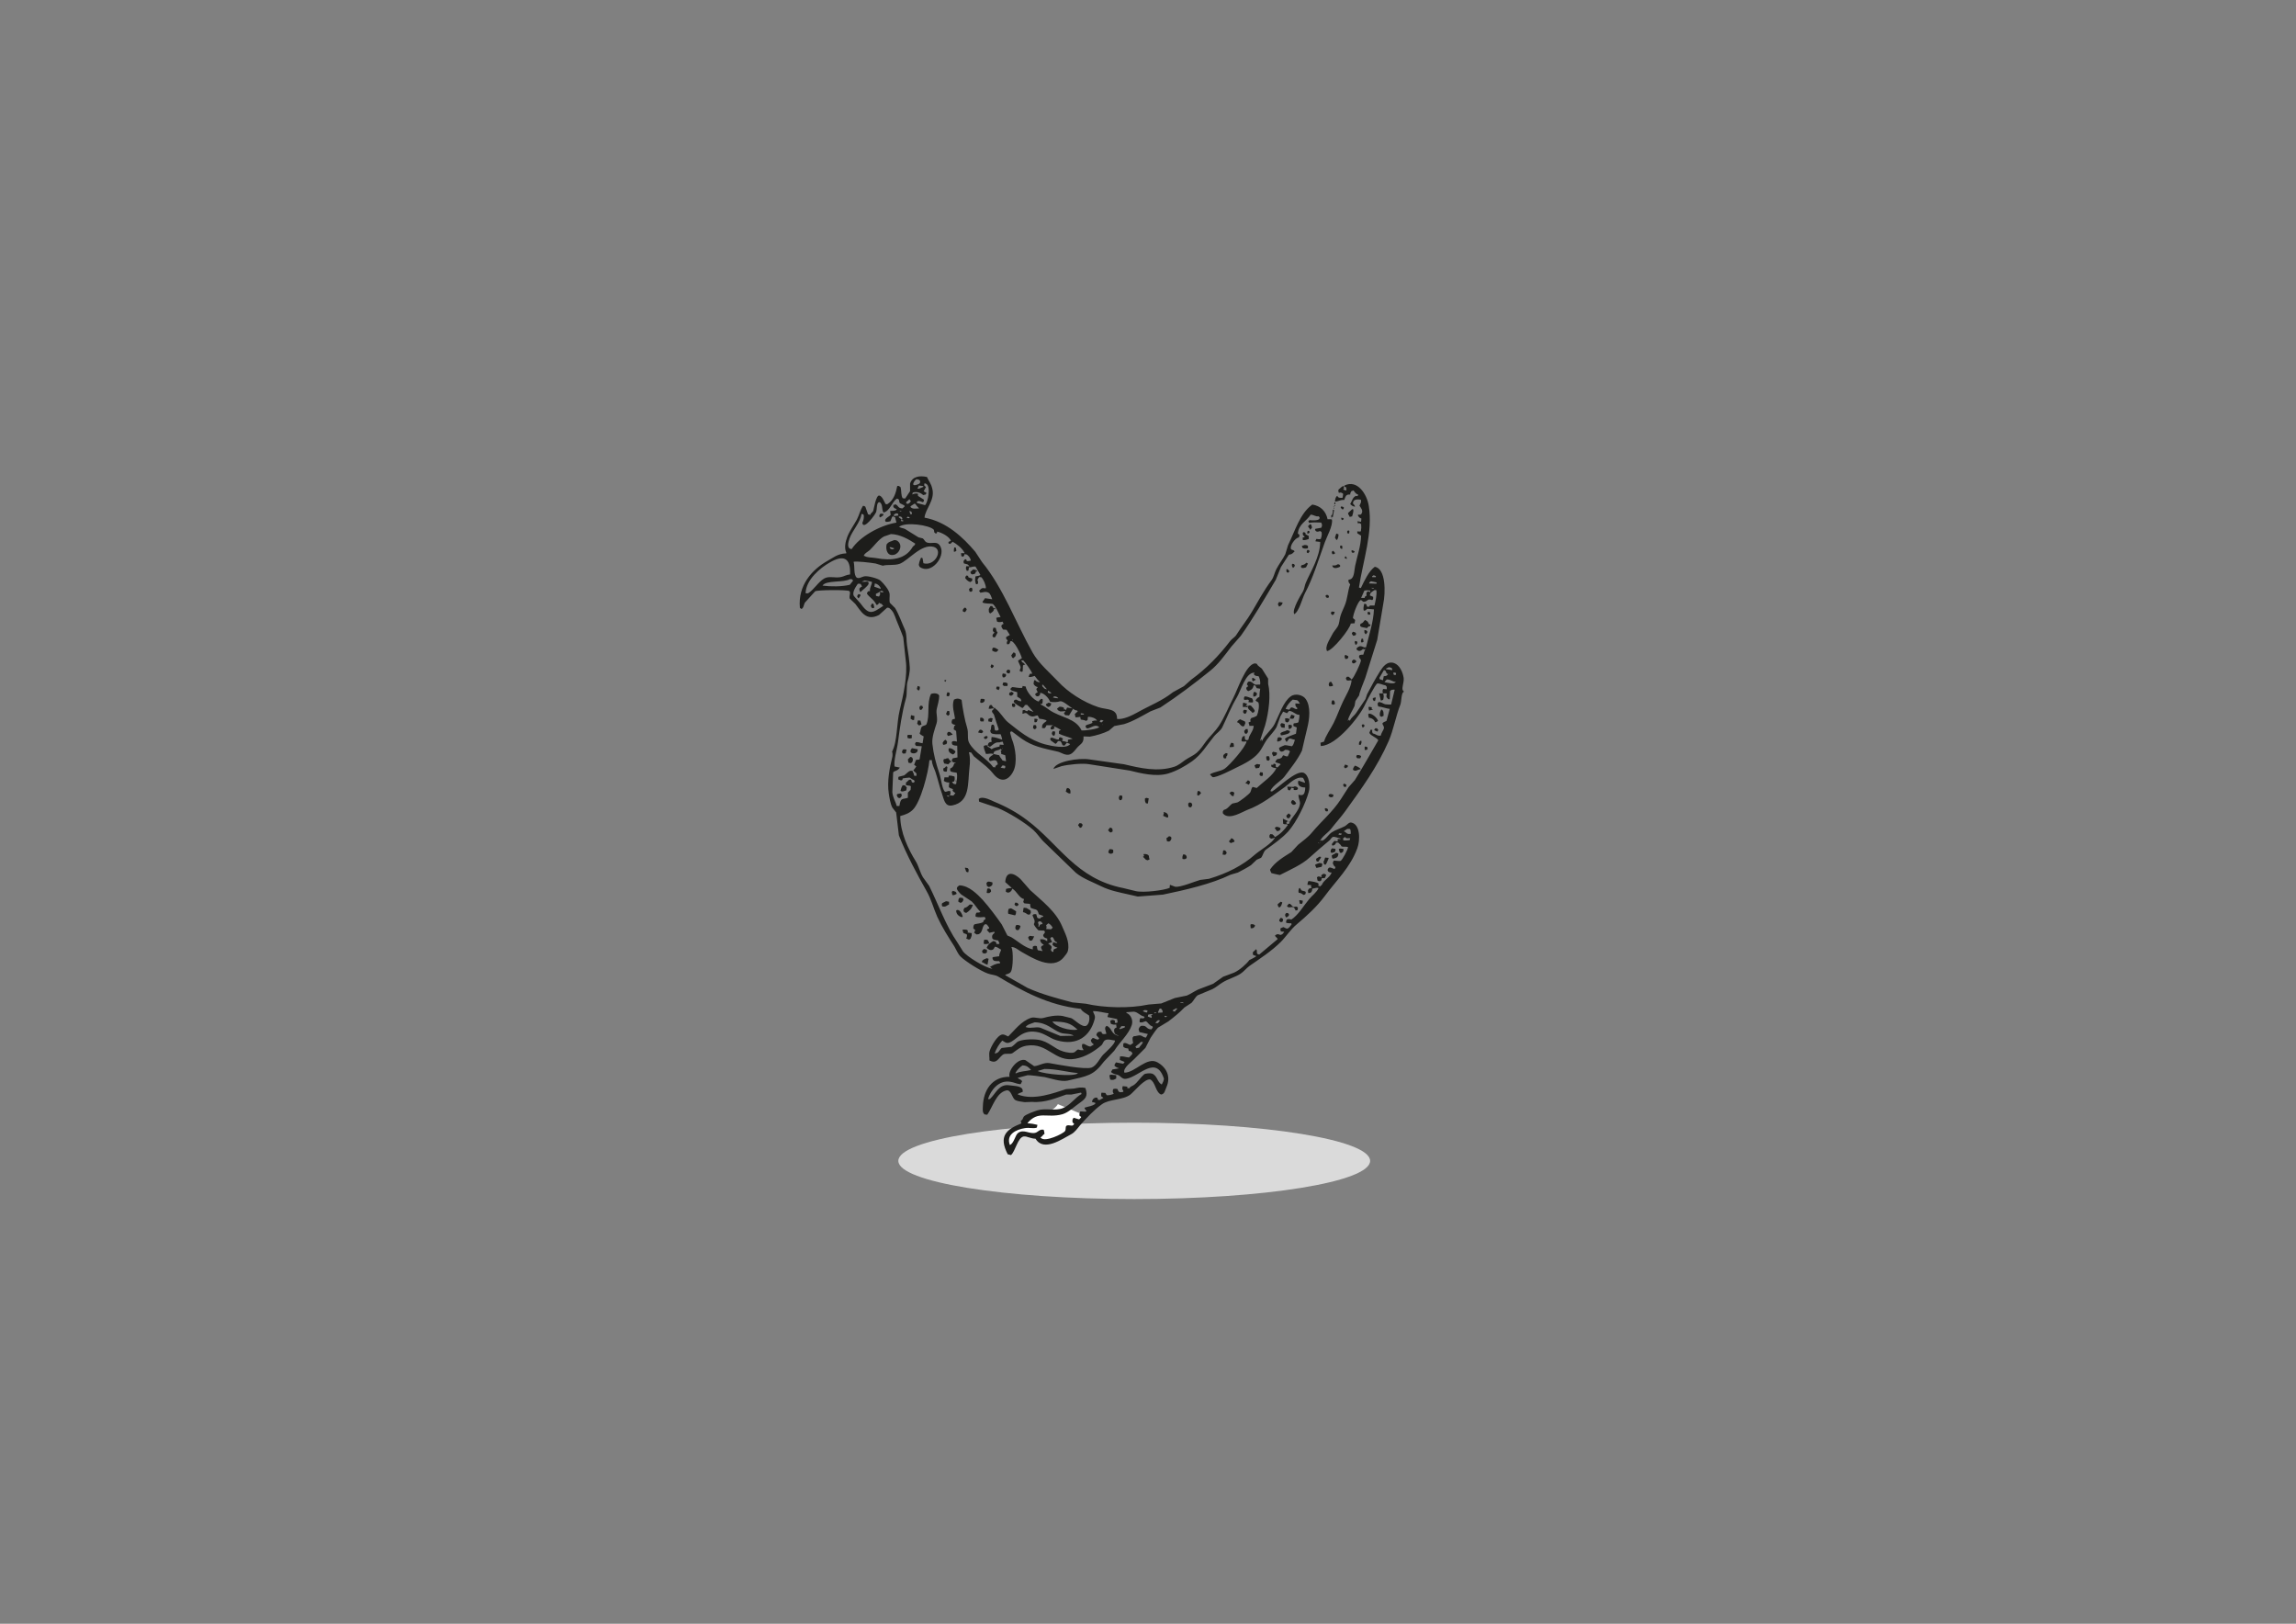 <?xml version="1.0" encoding="utf-8"?>
<!-- Generator: Adobe Illustrator 21.0.0, SVG Export Plug-In . SVG Version: 6.00 Build 0)  -->
<svg version="1.1" id="Calque_1" xmlns="http://www.w3.org/2000/svg" xmlns:xlink="http://www.w3.org/1999/xlink" x="0px" y="0px"
	 viewBox="0 0 841.9 595.3" style="enable-background:new 0 0 841.9 595.3;" xml:space="preserve">
<rect x="0" y="0" width="841.9" height="595.3" fill="#808080" stroke="none"/>
<style type="text/css">
	.st0{fill:#DADADA;}
	.st1{fill:#FFFFFF;}
	.st2{fill:#1D1D1B;}
</style>
<ellipse class="st0" cx="415.9" cy="425.6" rx="86.5" ry="14"/>
<path class="st1" d="M387.9,404.8c0,0-1.2,2.4-5.3,3.4s-6.6,0.3-5.9,3.7c-4.2,1.7-10.2,6.1-6.6,9.7c2.2-2.9,2.6-5.3,5.3-4.8
	s4.3-1.4,4.3-1.4s1.4,4.7,6.2,3.2c4.8-1.5,12.3-9.5,12.3-9.5"/>
<g>
	<g>
		<path class="st2" d="M514.7,248.6c-0.3-2.2-1.5-4.8-3.5-5.5c-2.6-0.9-4.2,1.5-5.1,2.9c-1.7,2.7-3.4,5.8-4.8,8.5
			c-0.2,0.6-0.4,1.2-0.6,1.8c-1.2,1.7-2.3,3.5-3.5,5.2c-0.6,0.9-1.8,1.6-2.2,2.7c-0.2-0.1-0.2,0.1-0.3-0.4c-0.1,0.1-0.3,0.3-0.4,0.4
			h-0.1c0.4-1.8,1.8-3.8,2.5-5.4c0.1-0.6,0.2-1.2,0.3-1.8c0.5-0.7,0.9-1.4,1.4-2.1c-0.2-0.3,1.9-5.6,2.2-6.3c1.5-4.7,2.9-9.3,4.4-14
			c0.7-4.4,1.5-8.7,2.2-13.1c0.9-4.2,1-13.1-3.1-13.7c-2.2,1.6-3.9,5.3-5.1,7.8c-0.2-0.1-0.5-0.1-0.7-0.2c1.5-9.9,5.2-20.3,3.6-30
			c-0.7-4.3-4.2-9.7-8.9-7.4c0,0.2,0,0.3,0,0.5c0.2,0,0.3,0,0.5,0c0.1,0.3,0,0.4,0.2,0.6c0,0.2,0,0.5,0,0.7
			c-0.5-0.1-0.7-0.1-1.1-0.3c0.1-0.5,0.1-0.9,0.2-1.4c-1,0.3-1.3,0.9-2,1.4c-0.1,0.4-0.1,0.6,0.1,1c0,0.1,0,0.1,0,0.2
			c0.6-0.1,0.6-0.3,1.3,0.1c0.3,0.2,0.2,0,0.3,0.4c-0.1,0.4-0.1,0.9-0.2,1.3c-1,0.1-1.7,0-1.9-0.7c-0.7,0.3-0.8,1.2-0.9,2.1
			c1.5-0.1,1.9-0.7,3.4-0.6c0.3-0.6,0.4-1.5,1-1.8c0.2-0.2,0.7-0.2,1.2-0.2c0-0.7,0.2-0.7,0.4-1.2c0.3-0.1,0.5-0.2,0.8-0.3
			c0.5,0.6,0.8,1.3,1.7,1.5c-0.1,0.6-0.2,0.7-0.8,0.5c-1.2,0.5-1.4,1.8-2.1,3c0.5,0.5,1.1,1,1.8,0.9c-0.1-0.2-0.4-0.8-0.8-1.1
			c0-0.2,0.1-0.4,0.1-0.6c0.3-1,1.7-1,2.8-0.8c0.3,1.1-0.2,1.3-0.5,2.2c0.5,0.8,1.5,1.8,0.7,3c-0.2,0.4-0.6,0.3-1.2,0.3
			c0,0.1-0.1,0.1-0.1,0.2c0.3,0.6,0.6,1,1.3,1.2c0,0.3-0.1,0.7-0.1,1c0,0.1,0,0.1,0,0.2c-0.5-0.1-0.9-0.1-1.4-0.2
			c0.1,0.3,0.2,0.6,0.3,0.9c0.1-0.1,0.3-0.2,0.4-0.3c0.3,0.2,0.3,0.3,0.7,0.4c0.1,1.1,0.1,1.5-0.1,2.7c-0.3,0.1-0.7,0.1-1.3,0
			c0,0.2,0,0.5,0,0.7c0.5,0.3,0.9,0.6,1.4,0.9c-0.1,3.9-1.5,7.6-2.2,11.1c-0.4,1.8-0.2,4.9-2.3,5c-0.1,0.1-0.1,0.2-0.2,0.3
			c0.1,0.7,0.3,1.1,0.7,1.4c-1,2.7-0.9,5.2-2.1,8c-0.4,1-1.2,2.6-1.5,3.7c-0.4,1.3-0.3,2.6-1,3.8c-0.6,1-1.6,2-2.1,3.1
			c-0.8,1.6-2.7,4.3-1.8,5.9c2.1-0.2,8.4-8.1,8.7-10.1c0.5,0,0.9-0.1,1.4-0.1c0.1-0.4,0.1-0.8,0.2-1.2c-0.3-0.2-0.5-0.5-0.8-0.7
			c0.1-1.6,1.8-6,2.8-6.6c0.8,0.1,0.6,0.8,1.5,0.6c1.3-0.3,0.9-1.2,2.7-0.6c0.3-0.2,0.3-0.1,0.4-0.5c0-0.2,0-0.5,0-0.7
			c-0.4-0.2-0.8-0.3-1.2-0.5c0-1.1,1.2-1.6,1.8-2c0.2,0,0.4,0.1,0.6,0.1c0.2,1.7-0.3,3.8-0.7,5.6c-0.5,0-1.1,0-1.6,0
			c-0.3,0.2-0.2,0-0.3,0.4c-0.4,0.1-0.4-0.1-0.7,0.1c-0.1-0.2-0.2-0.3-0.3-0.5c0.1-0.5-0.4-0.7-0.9-0.6c-0.2,0.9-0.3,1.5-0.2,2.3
			c0.1,0.1,0.1,0.1,0.2,0.2c0.8-0.1,0.7-0.5,1.2-0.7c0.8,0.1,1.6,0.1,2.4,0.2c-0.2,4.7-1.8,9.4-2.9,13.9c-1.1,0.4-1.8-1.3-3.4,0.3
			c0,0.2-0.1,0.3-0.1,0.5c0.1,0.1,0.3,0.2,0.4,0.3c0.7,0.6,1.6,0,2.1-0.6c0,0.1,0.1,0.3,0.1,0.4c0.2-0.1,0.5-0.3,0.7-0.4
			c-0.4,0.8-0.5,1.2-0.8,2.2c-0.4,0.1-1.3-0.1-1.5,0.4c-0.4,0.9,0.8,1.1,0.6,1.9c-0.2,1.1-2.5,6.1-3.3,6.7c0,0.1,0,0.1,0,0.2
			c-0.4-0.5-0.7-0.7-1.2-1.1c-0.2,0-0.4,0-0.6,0c-0.1,0.2-0.3,0.3-0.4,0.5c0.1,0.2,0.1,0.5,0.2,0.7c0.6,0.4,1,0.1,1.8,0.1l0.1,0.1
			c-0.3,2.7-2,5.3-3.1,7.6c-1.3,2.7-2.2,5.4-3.5,8c-1.1,2.2-2.9,4.6-3.5,6.8c-0.4,0.1-0.9,0.3-1.3,0.4c0,0.4,0.1,0.8,0.1,1.2
			c5.9-0.1,14.5-11.2,16.3-15.3c0.4-1,3.8-7.4,4.4-7.6c0.7-0.2,2.3,0.6,3.1,0.7c0.1,0.2,0.3,0.3,0.4,0.5c0,0.3,0,0.6,0,0.9
			c-0.4,0-0.9-0.1-1.3-0.1c-0.3,0.4-0.3,0.9-0.1,1.6c-0.4,0-0.8,0-1.2,0c-0.1,0-0.1,0-0.2,0c0.2,0.9,0.4,1.7,0.6,2.6
			c0.1,0,0.3,0,0.4,0c0.2-0.1,0.3-0.2,0.5-0.3c0.2-0.9,0.3-1.4,0-2.2v-0.1c0.4,0,0.8,0,1.2,0c0,0.1,0.1,0.1,0.1,0.2
			c0,0.5-0.3,0.7,0,1.3c0.2,0.2,0.3,0.4,0.5,0.6c0.1,0,0.3,0.1,0.4,0.1s0.1-0.1,0.2-0.1c0-1,0.1-2,0.1-3c0.3-0.1,0.2-0.1,0.4-0.3
			c0.4-0.2,1-0.1,1.1-0.2c0.1,0,0.1,0.1,0.2,0.1c-0.4,1.8-0.9,3.6-1.3,5.4c-0.5,0-1.8,0-2.2-0.1c-0.8-0.2-1.2-0.8-2.4-0.8
			c-0.1,0.1-0.2,0.3-0.3,0.4c-0.1,0.5,0,0.8,0.2,1.2c1.2,0.1,3.5,0.9,4.2,0.9c-0.4,1.5-0.8,2.9-1.2,4.4c-0.7,0.4-1,0.3-1.5,0.9
			c0.1,0.8,0.8,1.1,0.5,2c-0.3,0.8-0.9,1.5-1.1,2.5c-1.4,0.2-1.7-0.6-2.9-0.8c-0.3-0.5-0.3-0.6-0.2-1.3c-0.2,0-0.4-0.1-0.6-0.1
			c-0.2,0.4-0.3,0.8-0.5,1.2c0.8,1.3,2.5,1.5,3.3,2.7c-2.9,5-5.7,9.9-8.6,14.6c-0.8,0.9-1.5,1.7-2.3,2.6c-1,1.5-1.9,3-2.9,4.5
			c-2.9,4.5-7.2,8.1-10.6,12.2c-1.3,1.6-3.4,3.1-5,4.4c-0.8,0.9-1.7,1.8-2.5,2.7c-3,1.9-5.8,3.5-7.8,6.4c0.1,0.6,0.3,0.8,0.5,1.3
			c1,0.3,2.2,0.5,3.1,0.7c3.5-1.8,8.1-3.8,10.9-6.4c2.4-2.2,4.8-4.2,7.3-6.3c0.5-0.4,0.6-1,1.3-1.3c0.6-0.1,1.8,0.4,2.7,0.6
			c0,0.1,0.1,0.1,0.1,0.2c-0.4,0-0.7,0-1.1,0c0,0.3,0,0.6,0,0.9c-0.4-0.1-0.8-0.1-1.2-0.2c-0.3,0.4-0.6,0.6-0.9,1.1
			c0,0.2,0,0.3,0,0.5c0.2,0,0.3,0.1,0.5,0.1c0.6-0.3,0.8-0.4,1-1.1c0.3,0,0.5,0,0.8,0c0.4,0.5,0.9,0.7,1.2,1.4
			c0.7,0.3,1.5,0,2.2,0.2c0.1,0,0.1,0.1,0.2,0.1c-0.1,1-2.1,4.7-2.7,5c-0.4,0.2-1.9-0.1-2.5-0.1c-0.1,0.3-0.3,0.5-0.4,0.8
			c0.1,0.7,0.5,1.3,1,1.6c-0.1,0.2-0.2,0.5-0.3,0.7c-0.6-0.1-1.4-0.7-2-0.5c-0.4,0.2-0.4,0.4-0.6,0.8c0.1,0.8,0.7,1,1.5,1
			c-0.7,1.9-2.9,2.7-3.6,4.5c-0.3,0.2-0.5,0.5-0.8,0.7c-0.2-0.5-0.1-0.3-0.5-0.3c0-0.3,0.1-0.5,0.1-0.8c-0.4-0.6-2.8-0.9-3.6-1h-0.1
			c-0.3,0.5-0.3,0.8-0.4,1.4c0.5,0,0.9,0.1,1.4,0.1c-0.1,0.5-0.1,0.7,0.2,1c-0.3,0.1-0.7,0.2-1,0.3c-0.1,0.2-0.3,0.4-0.4,0.6
			c0,0.3,0.1,0.7,0.1,1c1.1,0.1,1.4-0.5,1.5-1.6c0.9-0.1,1.3-0.4,2-0.3c0.1,0,0.2,0.1,0.3,0.1c-0.8,1.7-2.4,2.7-3.5,4.1
			c-2.1,2.5-4,5.9-6.6,7.5c0.1-0.2-0.8-0.3-1.3-0.2c-0.5,0.3-0.5,0.6-0.5,1.3c0.6,0.2,1.2,0.2,1.9,0.2c0,0.1,0.1,0.3,0.1,0.4
			c-0.4,0.5-0.8,1.2-1.4,1.5c-0.6,0.2-1-0.3-1.6-0.5c-0.3,0.1-0.7,0.3-1,0.4c-0.2,0.5-0.1,0.7,0.1,1.2c0.4,0,0.8,0.1,1.2,0.1
			c-0.2,0.4-0.5,0.8-0.9,1c-0.9,0.6-1.1-0.8-2.5,0.4c0.2,0.6,0.8,0.7,1,1.3c-2.3,1.9-4.5,3.8-6.8,5.7c-0.2-0.1-0.2-0.2-0.6-0.2
			c-0.4-0.6-0.1-0.8-0.3-1.5c-0.1-0.1-0.1-0.2-0.2-0.3c-0.4,0.4-0.8,0.7-1.2,1.1c0,0.3,0,0.6,0,0.9c0.4,0.2,0.7,0.4,1.3,0.5
			c-0.4,0.5-2.5,1.4-2.6,1.5c-1.1,1.5-3.6,3.7-5.6,4.6c-1.3,0.5-2.7,1-4,1.5c-1.2,0.9-2.5,1.7-3.7,2.6c-1.8,0.7-3.7,1.4-5.5,2.1
			c-1.3,0.6-2.7,1.6-4.1,2.2c-1.5,0.3-2.9,0.6-4.4,0.9c-1.7,0.7-3.3,1.3-5,2c-1.6,0.1-3.1,0.3-4.7,0.4c-7,1.5-16.4,1.2-22.9-0.3
			c-1.7-0.2-3.3-0.3-5-0.5c-5.7-1.5-11.3-3-16.4-5.3c-2.7-1.5-5.4-3.1-8.1-4.6c0-0.1-0.1-0.1-0.1-0.2c0.9-0.4,1.7-0.4,2.1-1.2
			c0.8-1.4,0.9-7.5,0.2-8.9v-0.1c1.4,0,2.6,1.2,3.7,1.8c3.6,2,11.4,7.1,15.5,1.9c0.5-0.7,1.3-1.4,1.5-2.4c0.7-3.2-1.1-6.4-2.1-8.8
			c-2.3-5.6-7.6-9.5-11.8-13.4c-1.2-1.3-2.3-2.7-3.5-4c-2.3-2.2-5.3-3.3-5.6,1.1c0.6,0.6,1.3,1.1,1.9,1.7c0.2,0.2,0.3,0.3,0.5,0.5
			c-0.9,0-1.5,0.1-2.1,0.3c0,0.3-0.1,0.7-0.1,1c0.2,0.1,0.3,0.2,0.5,0.3c0.9,0.3,1.7-0.6,1.9-1.4c1.7,1,2.6,3.6,4.3,3.8
			c-0.1,0.4-0.2,0.7-0.3,1.1c0.1,0.2,0.3,0.3,0.4,0.5c0.7,0.1,1.4,0.1,2.1,0.2c0.1,0.5,0.1,0.9,0.2,1.4c1.7,0.9,2.5,0.1,3,2.4
			c0.5,0.2,1.1,0.4,1.6,0.6c0,0.1,0,0.2,0,0.3c-0.6,0.2-0.9,0.1-1.1,0.7c-0.1,0-0.3-0.1-0.4-0.1c-0.8,0.1-0.8-0.8-1-1.5
			c-0.7-0.1-1.1-0.1-1.4,0.4c0.4,1.2,1.2,2,0.5,3.2c0.1,0.6,1.2,1.9,1.7,2.3c0.7,0,1.4,0.1,2.1,0.1c0.1,0.2,0.2,0.4,0.3,0.6
			c-0.2,0.3-0.5,0.7-0.7,1c0.1,0.9,0.7,1.1,1.5,1.3c0,0.3,0,0.7,0,1c-0.7-0.4-1.2-0.9-2.6-0.7c0.1,1.3,0.6,1.4,1.3,2v0.1
			c-0.4,0.2-0.7,0.2-0.9,0.6c-0.2,0.4,0.2,1,0.5,1.6c-0.6-0.1-1.1-0.2-1.7-0.3c-0.3-0.3-0.3-1-0.4-1.5c-0.7-0.2-1-0.2-1.5,0.2
			c0,0.3,0,0.7,0,1c-3.1-0.7-5.4-3-7.9-4.5c-0.5-0.2-0.9-0.4-1.4-0.6c-0.7-1.4-1.4-2.7-2.1-4.1c-2.2-3.1-4.4-6.1-6.9-8.9
			c-1.9-2-5-5.3-8.6-5.4c-0.4,0.3-0.7,0.4-0.9,0.9c-0.3,0.6,1,1.9,1.5,2.4c1.3,0.9,2.6,1.7,3.9,2.6c1.2,1.1,2,2.7,3.2,3.8
			c-0.3,0.3-0.7,0.3-1.4,0.3c-0.3,0.4-0.4,0.6-0.4,1.3c0,0.1,0.1,0.1,0.1,0.2c1.2,0.4,2.3,0.1,3.3,0.1c0.1,0.2,0.2,0.5,0.3,0.7
			c-0.4,0.4-0.8,0.4-0.9,1.2c-1,0.5-2.1,0.5-3.2,0.8c-0.4,0.4-0.4,0.9-0.4,1.5c0.2,0.2,0.5,0.4,0.7,0.6c-0.1,0.3-0.3,0.7-0.4,1
			c0.3,0.2,0.6,0.4,0.9,0.6c0.3,0,0.5-0.1,0.8-0.1c1.5-0.7,1.1-2.6,2.1-3.5c0.3-0.3,0.5-0.1,0.9,0c0.3,0.4,0.5,0.7,0.8,1.1
			c0,0.1,0,0.2,0,0.3c-0.2,0.1-0.5,0.2-0.7,0.3c0,0.1-0.1,0.2-0.1,0.3c0.3,0.3,0.6,0.7,0.9,1c0.6-0.1,1.2-0.3,1.8-0.4
			c0,0.1,0.1,0.3,0.1,0.4c-0.5,0.5-1,0.7-0.9,1.6c-0.1,1,1.3,1.1,2.2,1.2c0.2,0.4,0.3,0.7,0.5,1.1c-0.1,0.1-0.1,0.1-0.2,0.2
			c-0.3,0-0.6,0-0.9,0c-0.1-0.3-0.1-0.6-0.3-0.8c-0.3-0.1-0.5-0.2-0.8-0.3c-1.1,0.6-2.1,1.3-2.5,2.5c0.4,0.5,1.3,1.1,2.2,0.7
			c0.4-0.2,0.6-0.7,0.8-1.1c1,0.1,1.5,0.7,2.3,1.1c-0.2,0.8-0.8,1.5-0.7,2.4c-0.7,0.1-1.5,0.2-2.2,0.3c-0.1,0.1-0.2,0.1-0.3,0.2
			c0.1,1.6,1.3,1.2,2.5,1.3c0.1,0.3,0.1,0.2,0.3,0.4c0,0.1,0,0.3,0,0.4c-1.8,0.1-2.5,0.7-3.7,1.3c0.3,0.2,0.6,0.5,0.9,0.7
			c-2.8-0.4-9.4-4.5-10.8-6.4c-0.7-1.1-1.3-2.1-2-3.2c-4.3-6.2-7-14-10.4-20.8c-0.8-1.1-1.5-2.1-2.3-3.2c-1.1-1.9-1.6-4.2-2.6-5.8
			c-2.8-4.5-5.7-10.6-5.7-16.6c1.9-0.5,3.4-1.1,4.6-2.3c2.9-2.8,5.7-13.6,6.1-18.2c0.3,0,0.6,0,0.9,0c0,1.6,0.9,3.1,1.3,4.3
			c0.8,2.4,1.6,5.8,2.4,8c0.7,1.9,1,4.9,3.8,4.3c6.6-1.3,5.6-8.1,6.3-14c0.2-1.6,0.3-3.5-0.2-5.4v-0.1c0.3,0,0.5,0.1,0.8,0.1
			c0.3,0.5,0.7,0.9,1,1.4c2,1.7,4.1,3.2,5.9,5c1.1,1.1,1.9,2.6,3.5,3.3c2.6,1.1,4.4-1.4,5.1-2.9c1.5-3,0.8-8.5-0.6-11.8
			c-0.2-0.7-0.4-1.5-0.6-2.2c0-0.2,0.1-0.3,0.1-0.5c0.1,0.1,0.3,0.1,0.4,0.2c0-0.1-0.1-0.3-0.1-0.4c1.3,1,2.6,1.9,3.9,2.9
			c4.1,2.8,7.6,3.4,13.2,4.7c1,0.2,2.9,1.6,4.4,1c1.4-0.5,2.3-2.3,3.4-3.2c1.1-1,1.7-1.4,1.6-3.4c0.8,0,1.5,0.1,2.3,0.1
			c2.3-0.4,5-1.2,7-2.2c0.7-0.6,1.3-1.1,2-1.7c1.2-0.2,2.4-0.5,3.6-0.7c3.5-1.1,6.7-3.1,9.7-4.7c1.2-0.5,2.4-0.9,3.6-1.4
			c6.4-4.2,12.5-8.8,18.3-13.5c3-2.4,5.4-5.8,7.7-8.8c1.2-1.3,2.3-2.7,3.5-4c4.6-6.5,8.7-13.6,12.8-20.5c0.6-1.6,1.3-3.1,1.9-4.7
			c1-1.5,1.9-3,2.9-4.5c1.4-0.2,1.3-0.6,2.1-1.2c-0.3-0.7-1-0.4-1.3-0.9c-0.6-1.1,1.6-4.2,2.8-4.2c0.1-0.2,0.2-0.4,0.3-0.6
			c-0.1-0.6-0.1-0.6-0.6-0.8c0.2-3.5,3.2-4.6,4.7-7c1.4,0.1,1.7,0.8,2.9,0.6c0.3,0.3,0.5,0.4,0.3,0.9c-0.4,0.8-3.1,0.6-3.5,0.5
			c-0.2,0.1-0.8,0.3-0.4,0.7c0,0.1,0.1,0.2,0.1,0.3c1.6-0.2,2.6-0.2,4.4-0.1c0.1,0.1,0.1,0.2,0.2,0.3c0.3,0.6,0.1,1.1-0.1,1.6
			c-0.7,0.1-1.5,0.3-2.2,0.4c0,0.1-0.1,0.3-0.1,0.4c0.1,0.1,0.1,0.2,0.2,0.3c0.4,0.5,1,0.4,1.6,0.1c0.3,0.1,0.3,0.2,0.6,0.4
			c0.2,1.1-0.1,1.9-0.3,2.5c-0.5,0.2-0.9,0.1-1.6,0c-0.1,0.2-0.2,0.4-0.3,0.6c0,0.1,0,0.2,0,0.3c0.6,0.1,1.1,0.1,1.7,0.2
			c-0.1,5.6-3.5,10.8-5.3,15c-0.4,0.9-0.5,2.3-1.1,3.3c-0.7,1.1-3.9,6.4-3.2,8c0,0.1,0,0.1,0,0.2c1.8-0.7,3.1-6.1,4-7.7
			c3-5.6,5-12.4,7.3-18.7c0.7-2,3-6,2.6-8.3c-0.5-0.2-0.8-0.1-1.6-0.1c-0.6-2.9-2.5-4.9-5.6-5.4c-4.5,3.2-6.3,9.6-8.9,14.9
			c-0.3,1.1-0.7,2.2-1,3.3c-0.9,1.8-2.3,3.6-3.3,5.5c-0.7,1.4-0.9,2.9-1.8,4.1c-2.7,3.6-5,7.9-7.2,11.6c-1.7,2.9-3.8,5.4-5.6,8.3
			c-0.5,0.9-1.7,1.5-2.3,2.3c-4.1,5.4-8.8,10.2-14.3,14.2c-0.9,0.8-1.8,1.6-2.7,2.4c-1.3,0.7-2.7,1.5-4,2.2c-4,3.2-8.6,4.9-13.2,7.5
			c-1.8,1-5,2.6-7.3,2.3c0.1-4-3.7-3.3-6.8-4.3c-5.5-1.8-11.2-5.5-14.8-9.4c-3.1-3.3-7.1-6.6-9.4-10.7c-6.2-11-10.7-23.6-18.5-33.1
			c-0.8-1.3-1.7-2.5-2.5-3.8c-4.5-5.3-10.5-11-18.6-12.5c0.3-3.2,3.8-6.3,2.9-10.4c-0.5-2.3-1.4-3-2-4.5c-2.7-0.6-5.4-0.2-6.2,2.4
			c0,0.9,0,1.9,0,2.8c-0.6,0.9-1.2,1.8-1.8,2.7c-0.3,0-0.6-0.1-0.9-0.1c-0.7-1.1-0.4-2.7-0.8-4.1c-0.2-0.1-0.4-0.3-0.6-0.4
			c-0.2,0-0.4,0-0.6,0c-0.5,2.6-1.3,5.1-3.4,6.5c-0.4,0.3-0.3,0.2-0.9,0.1c-0.5-0.9-1.2-2.9-2.3-3.1c-1.2-0.2-2,5-2.2,5.6
			c-0.2,0.5-0.8,0.8-1,1.2c0,0.1,0,0.2,0,0.3c-0.3-0.1-0.6-0.1-0.9-0.2c-0.3-0.9-0.7-1.9-1-2.8c-0.3-0.2-0.3-0.3-0.9-0.3
			c-1,1.6-1.3,3.2-2.2,5c-1.1,2-2.7,4.2-3.5,6.3c-0.7,1.8-1.2,4.1-0.4,5.8c0,0.1,0,0.2,0,0.3c-3.2,0.1-4.9,1.7-6.8,2.7
			c-5.7,3.2-11,9-10.2,17.3c0.2,0.1,0.4,0.3,0.6,0.4c0.9-0.6,0.7-1.3,1.2-2.3c1.3-1.4,2.5-2.8,3.8-4.2c0.8-0.5,11.4-0.6,12.5-0.1
			c0.7,0.6-0.2,1.9,0.2,2.8c0.7,0.6,1.3,1.3,2,1.9c2,2.5,3.8,6.6,8.7,4.1c1-0.9,2-1.8,3-2.7c0.2,0,0.5,0.1,0.7,0.1
			c1.6,1.2,1.9,2.4,2.7,4.5c0.8,2,2,4.8,2.5,6.3c0.3,2.8,0.6,5.5,0.9,8.3c0.8,5.5-0.9,13-2.2,18.4c-1.2,4.9-0.8,11.4-2.8,15.2
			c0.2,0.2,0.2,1.6,0.1,1.9c-1,4-2,9-1.3,13.5c0.2,1.4,0.6,3.8,1.3,5.1c0.5,0.6,0.9,1.2,1.4,1.8c0.3,2.8,0.7,5.6,1,8.4
			c2.9,7.3,6.6,14.1,10.2,20.5c1.7,3,2.4,6,3.9,9.4c1.7,3.7,4.1,7.5,6.3,10.9c0.7,1.2,1.2,2.6,2.2,3.6c1.8,1.8,7.4,5.3,9.9,6.2
			c1.3,0.5,2.7,0.5,3.8,1.1c8.8,5.2,18.1,10.5,30.4,11.9c0.7,1.2,1.9,1.6,3,2.4c0.4,1.4,0,3.2-1,3.8c-1.6,0.7-4.3-2.3-5.5-2.8
			c-1.1-0.3-2.1-0.5-3.2-0.8c-2.4-0.4-5.2,0.2-6.9,0.7c-1.7,0.5-3.2-0.5-4.7,0c-3.7,1.3-5.9,4.5-8.3,6.8c-0.7-0.2-1.3-0.8-2.2-0.7
			c-1.9,0.3-4.1,4.4-4.6,6c-0.4,1.3,0,2.4-0.1,3.5c2.7,1.4,3.1-0.7,4.9-2.1c0.9-0.7,2.7,0,3.6-0.6c1.6-1.1,2.7-2.3,5.1-2.7
			c7.9-1.3,10.2,6.2,17.9,4.8c3.8-0.7,6.9-2.7,9.5-4.9c0.6-0.5,0.7-1.5,1.4-1.9c1-0.6,2.6,0,3.6,0.1c0.3,1.1-3.4,4.3-4.3,5.2
			c-1.3,1.4-2.4,4-4.2,4.7c-2.3,0.9-13.1-1.2-15.4-1.6c-2.1-0.4-3.9,1-5.7,1.1c-1.1-0.7-2.1-1.5-3.2-2.2c-2.9-0.9-6.6,4.1-5.8,6.1
			c-6.5-0.1-9.6,5-9.8,10.7c0,0.7-0.2,1.8,0.2,2.6c0.1,0.2,0.3,0.3,0.4,0.5c0.3,0,0.7,0.1,1,0.1c2-2.8,3.3-8.1,7-8.9
			c1.7-0.4,2.1,2.6,3.1,3.4c0.8,0.6,2.4,0.7,3.6,0.9c0.9,0,1.8-0.1,2.7-0.1c4.9,0.4,9-1.5,12.6-2.7c0.6,0,1.3,0,1.9,0
			c1.2-0.2,2.3-0.5,3.5-0.7c0.1,0.2,0.1,0.3,0.2,0.5c-2.3,1.2-4.1,4.1-6.9,5.2c-2.7,1.1-6.3-0.1-9.3,0.8c-0.9,0.3-4.4,1.5-5,2.3
			c-0.5,0.7-0.2,1.1-1.1,1.5c0.1,0.3,0.1,0.7,0.2,1c-5.6,2.2-8.4,4.7-5,11.3c0.4,0.1,0.8,0.2,1.2,0.3c1.6-1.3,2.5-6.6,4.7-6.8
			c1.3-0.1,2.7,0.8,4.3,0.8c3,5,9.9,0,13-1.6c1.4-0.7,2.4-2.2,3.4-3.4c2.3-2.6,5.1-5.6,7.9-7.6c2.7-2,7.8-1.5,10.5-3.6
			c1.4-1.1,5.3-6,7.3-5.5c1.7,0.9,1.9,4,3.4,5.2c0.2,0.1,0.3,0.2,0.5,0.3c1.4-0.1,1.5-1.7,2-2.7c1.7-3.8,0.1-7.2-3.3-9.1
			c-3.9-2.2-8.2,3.8-12.1,3.8c-0.7-1.7,2.7-4,3.6-5c1.4-1.4,2.7-2.7,4.1-4.1c0.6-1.2,1.3-2.5,1.9-3.7c0.8-1.2,1.7-2.6,2.7-3.7
			c1.3-0.8,2.5-1.5,3.8-2.3c2.1-1.6,4.1-3.2,5.9-5.1c0.9-0.6,1.7-1.1,2.6-1.7c0.8-0.8,1.4-2.2,2.3-2.8c1.8-0.7,3.5-1.5,5.3-2.2
			c1.3-0.6,2.6-1.8,3.8-2.5c2.1-1.3,4.6-1.9,6.6-3.2c1.2-0.8,2.1-2,3.2-2.8c4-2.8,8.2-5.5,11.6-8.9c1.8-1.8,3.6-4.6,5.8-6.4
			c3.7-3.1,7.4-6.5,10.3-10.4c4.2-5.7,9.3-10.4,11.9-17.5c1.1-2.9,1.1-8.8-2.2-9.4c-0.9-0.2-1.6,0.9-2.3,1.3
			c-1.7,0.9-3.4,1.3-4.9,2.3c-1.3,0.9-2.2,2.7-3.8,3.2c0.2-0.2,0.2-0.1,0.3-0.5c-0.3,0.2-0.5,0.3-0.8,0.5c0.7-1.7,2.9-3,4-4.4
			c1.7-2.2,3.7-4.4,5.3-6.6c5.9-8.2,11.7-16.1,15.9-25.7c1.8-4.2,2.6-9.1,4.3-13.4c0.4-1.1,0.3-4.3,1.2-4.6c0-0.1,0-0.2,0-0.3
			C513.6,252.9,514.9,250.4,514.7,248.6z M503.7,210.9c0.3,0.1,0.5,0.2,0.8,0.3c0,0.1,0,0.3,0,0.4c-0.4,0-0.9,0-1.3,0
			c0-0.1-0.1-0.2-0.1-0.3C503.3,211.2,503.5,211,503.7,210.9z M501.7,216.8c-0.8,0.3-0.7,0.6-0.6,1.6c-0.5,0.2-0.6,0.2-0.7,0.8
			c-0.4,0-0.9,0-1.3,0c0.4-0.9,0.8-1.8,1.2-2.7c0.4,0,0.7-0.1,1.1-0.1c0.5,0.1,0.4,0.2,0.7,0c0.4,0.2,0.3,0.3,0.4,0.7
			C502.2,217,502,216.9,501.7,216.8z M503.8,215.8c-0.5,0-0.7-0.1-1-0.3c0.5,0,0.8,0,1,0.2V215.8z M504.7,214
			c-1.1-0.1-1.7,0-2.7-0.1c0.2-0.6,0.3-0.5,0.7-0.8c0.7,0.1,1.3,0.3,2,0.4c0,0.1,0.1,0.1,0.1,0.2C504.8,213.8,504.7,213.9,504.7,214
			z M381.2,339.6c-0.1,0-0.3,0.1-0.4,0.1h-0.1c0.3-0.7,0.1-0.7-0.1-1.6c0.1-0.1,0.3-0.2,0.4-0.3c0.2,0,0.4,0,0.6,0
			c0.3,0.3,0.6,0.4,0.7,1C381.6,338.8,381.1,339,381.2,339.6z M387.5,345.4c0.1,0.1,0.1,0.2,0.2,0.3c-0.4,0.1-1-0.1-1.5-0.3
			c-0.1,0.3-0.1,0.5-0.3,0.9c0.5,0.6,0.9,0.9,1.8,1.1v0.1c-0.4,0.2-0.8,0.3-1.2,0.5c-0.3,0.5-0.3,0.3-0.2,0.8
			c-0.1,0.1-0.1,0.1-0.2,0.2c-0.6-0.1-0.5-0.4-0.8-0.8c0.7-1.3,0.1-1.4-0.8-2.2c-0.1,0-0.1-0.1-0.2-0.1c0.5-0.2,0.9-0.3,1.5-0.5
			c-0.2-0.5-0.5-0.9-0.7-1.4c0.2-0.3,0.3-0.3,0.7-0.5C386.7,344,386.3,345.1,387.5,345.4z M383.6,340.6c0.2-0.5,0.2-0.9,0-1.4
			c0.3-0.2,0.5-0.5,0.8-0.7c0.7,0.3,1.2,0.9,1.6,1.6c-0.2,0.2-0.4,0.4-0.6,0.6C384.8,340.7,384.2,340.6,383.6,340.6z M347.1,291.7
			c0.3,0,0.5,0,0.8,0c0.1,0.1,0.1,0.2,0.2,0.3C347.7,292.1,347.4,292,347.1,291.7z M368.6,281.4c-0.1,0.1-0.1,0.2-0.2,0.3
			c-0.4-0.1-0.9-0.1-1.3-0.2c-0.1,0-0.1,0-0.2,0c0.1-0.1,0.2-0.2,0.3-0.3c0.1-0.4,0.1-0.3,0.5-0.6c0.3,0.1,0.6,0.1,0.9,0.2
			C368.6,281,368.6,281.2,368.6,281.4z M367.6,278.8c-0.3-0.6-1-1.2-1.2-1.9c-0.7-0.2-1.5-0.3-2.2-0.5c0.1-0.3,0.3-0.6,0.4-0.9
			c0.8-0.5,1.7-0.4,2.2-0.9c0.1,0,0.1,0,0.2,0c0.3,0.3-0.1,0.2,0.4,0.4c-0.2,0.2-0.3,0.2-0.5,0.3c0.2,0.4,0.3,0.6,0.2,1.1
			c0.5,0.2,1,0.3,1.5,0.5c0.1,0.7,0.2,1.5,0.3,2.2C368.5,279,368,278.9,367.6,278.8z M367.5,274.6c0-0.1,0.1-0.2,0.1-0.3h0.1
			C367.6,274.6,367.8,274.4,367.5,274.6z M404.3,265.8c0-0.1-0.1-0.1-0.1-0.2c0.1,0,0.1,0,0.2,0
			C404.4,265.7,404.3,265.7,404.3,265.8z M403.7,263.9c0.2,0.1,0.5,0.1,0.7,0.2c0.1,0,0.1,0,0.2,0v0.1c-0.1,0.1-0.2,0.2-0.3,0.3
			c-0.4,0.5-0.3,0.3-1,0.2C403.2,264.3,403.4,264.3,403.7,263.9z M396.3,261.5c0.3,0,0.6,0.1,0.9,0.1c0.1,0.1,0.2,0.2,0.3,0.3v0.1
			c-0.4,0-0.8,0-1.2,0C396.3,261.8,396.3,261.7,396.3,261.5z M386.5,255.3c0.8,0,1.1,0.2,1.5,0.6v0.1c-0.8,0-1.2-0.1-1.9-0.3
			C386.2,255.6,386.4,255.4,386.5,255.3z M384.3,253.2c0.4,0.3,0.8,0.5,1.2,0.8v0.1c-0.5,0.2-0.8,0.1-1.3-0.2
			C384.2,253.7,384.3,253.4,384.3,253.2z M382.4,251c0.5,0.6,1,1.1,1.5,1.7c-0.7-0.1-1-0.2-1.3-0.7c-0.4-0.2-0.3-0.4-0.5-0.8
			C382.2,251.1,382.3,251.1,382.4,251z M371.2,234.5c0.1,0,0.1,0.1,0.2,0.1v0.1c-0.1,0-0.1,0.1-0.2,0.1
			C371.2,234.7,371.1,234.7,371.2,234.5C371.1,234.6,371.2,234.5,371.2,234.5z M338.5,178.2c0,0.1,0.1,0.2,0.1,0.3
			c-0.6,0.2-1.1,0.5-1.7,0.7c-0.2,0-0.3-0.1-0.5-0.1c0.2-0.5,0.4-0.5,0.5-1.1C337.4,178.1,338,178.1,338.5,178.2z M336,175.7
			c1,0,1.7,0.5,1.3,1.4c-0.3,0.5-1.8,0.8-2,0.8c-0.2-0.1-0.3-0.2-0.5-0.3C335,176.7,335.4,176.2,336,175.7z M334.7,180.6
			c1.3-0.5,2.9,0,3.8,0.9c0.3-0.1,0.6-0.1,0.9-0.2c0.1-0.2,0.2-0.3,0.3-0.5v-0.1c-0.3-0.2-0.7-0.4-1-0.6c0.3-0.5,0.5-1,0.8-1.5v-0.1
			c-0.7-0.5-0.7-0.5-0.5-1.3c0.3,0.1,0.4,0,0.6,0.2c1.8,0.8,0.7,6.8-0.4,7.8c-1-0.3-2-0.5-3-0.8v-0.1c0-0.1,0-0.2,0-0.3
			c0.5-0.6,1.4-0.2,2.1,0.1c0.1-0.1,0.3-0.1,0.4-0.2c0-0.2,0.1-0.5,0.1-0.7c-0.7-0.5-1.5-0.9-2.2-1.4c0-0.3,0-0.5,0-0.8
			c-0.7-0.2-1.5,0-2.1,0.3C334.6,181.1,334.6,180.8,334.7,180.6z M333.4,187.4c0.2,0,0.5,0.1,0.7,0.1c0.1,0.1,0.1,0.3,0.2,0.4
			c0.2,0.3,0,0.2,0.1,0.6c-0.3,0-0.5,0-0.8,0c0.1-0.1,0.1-0.1,0.2-0.2C333.7,188,333.5,187.7,333.4,187.4z M333.6,189.7
			c-0.3,0.4-0.4,0.3-1,0.2c0-0.1-0.1-0.1-0.1-0.2c0.1-0.1,0.3-0.2,0.4-0.3C333.1,189.5,333.4,189.6,333.6,189.7z M333.8,185.8
			c0.4-0.6,0.9-0.6,1.4-1.1c0.1,0,0.3,0,0.4,0c0.5,0.7,0.7,1,1.4,1.7C335.8,186.4,334.6,186.8,333.8,185.8z M333.3,183.1
			c0.1,0,0.3,0,0.4,0c-0.1,0.4-0.1,0.3,0.3,0.5c-0.2,0.5-0.5,1-1.1,1.1c-0.3,0.1-0.3,0.1-0.5-0.2
			C331.8,184.1,333.1,183.6,333.3,183.1z M311.5,197.4c1.1-3,4-5.9,4.4-9c0.2,0.1,0.5,0.1,0.7,0.2c0.4,0.8,0,2.3-0.4,3.1
			c0.4,2.9,4.9-3.2,5.1-4.1c0.3-1,0.1-2.6,0.7-3.3c0.2-0.2,0.3-0.1,0.6-0.2c1.1,0.8,0.7,2.4,1.2,3.5c0.1,0.1,0.1,0.2,0.2,0.3
			c2.4-0.6,3-3.9,4.9-5.1c1.2,0.3,0.5,0.9,1.1,1.7c0.5,0.3,1.1,0.5,1.6,0.8c0,0.1,0.1,0.3,0.1,0.4c-0.3,0.2-0.5,0.5-0.8,0.7
			c-1.6-0.1-1.4-0.8-2.3-1.4c-0.2,0-0.4-0.1-0.6-0.1c-0.1,0.2-0.1,0.3-0.2,0.4l0,0l0,0c-0.1,0.1-0.1,0.1-0.3,0.2
			c0.1,0.7,0.6,0.9,1.2,1.1c0,0.1,0.1,0.1,0.1,0.2c-0.4,0.5-1.4,0.5-2.4,0.5c0.1,0.5,0.1,1,0.2,1.5c-0.6,0.6-1.7,1-2,1.8
			c-0.1,0.3,0,0.4,0.2,0.7c0.7,0.1,1.1-0.1,1.7-0.2c0.3-0.6,0.4-1.2,0.7-1.7c0.2,0,0.3-0.1,0.5-0.1c0.2,0.3,0,0.2,0.5,0.3
			c0.2,0.7,0.3,1.3,0.5,2c-6.1,1-13.5,5.2-16.4,9.7C310.3,201.2,311.1,198.6,311.5,197.4z M329.6,189.7c0-0.1,0-0.3,0-0.4
			c0.2,0,0.5,0.1,0.7,0.1c0.4,0.2,0.5,0.3,0.6,0.9c-0.1,0-0.1,0-0.2,0c0.1,0.5,0.2,0.5,0.7,0.6c-0.2,0.2-0.6,0.3-0.9,0.1
			c-0.1,0-0.1,0-0.2,0c0.1-0.2,0.2-0.4,0.3-0.6C330.3,190.2,329.9,189.9,329.6,189.7z M329.8,187.3c0.3,0,0.5,0.1,0.8,0.1
			C330.3,187.7,330.1,187.6,329.8,187.3z M329.3,188.3c0,0.2,0.1,0.5,0.1,0.7c-0.5,0.1-1,0.1-1.5,0.2h-0.1c0-0.2,0-0.4,0-0.6
			c0.3-0.1,0.5-0.3,0.8-0.4C328.8,188.1,328.7,188.3,329.3,188.3z M329.2,187.7c0-0.1,0.1-0.1,0.1-0.2c0.1,0,0.1,0,0.2,0
			C329.4,187.6,329.3,187.6,329.2,187.7z M335.6,199.3c-0.2,0.9-0.7,0.7-1,1.3c-2.6,4.4-7.6,5.1-13.4,4c-1.8-0.3-3-0.1-4.3-0.8
			c-0.1,0-0.1,0-0.2,0c0-0.1,0.1-0.1,0.1-0.2c0.3-0.8,1.4-1.3,2.1-1.9c1.7-1.6,3.1-3.8,5.2-5c0.9-0.3,1.7-0.6,2.6-0.9
			C330,195.9,333.2,197.7,335.6,199.3z M296.5,217.4c-0.4,0.2-0.5,0.1-1.1,0.1c0.1-5,5.5-9.4,8.9-11.3c4.8-2.8,7.7-1.9,7.4,4.4
			c-1.3,0.1-2.2,0.7-3.1,0.9c-2.4,0.6-4.5-0.5-6.4,0.6C300,213.4,298.6,216,296.5,217.4z M311.6,214.4c-3,0.7-6.9,0.7-10,0.3
			c1.3-2.1,7.7-1,10.1-2.4c0.3,0,0.5,0.1,0.8,0.1c0.1,0.2,0.2,0.3,0.3,0.5C312.4,213.4,312,213.9,311.6,214.4z M323.9,222.1
			c-4,2.7-5.2,3.6-8.4-0.9c-0.8-0.9-1.6-1.8-2.4-2.7c-0.8-1.4,0.9-3.6,1.4-4.4c0.4-0.2,0.5-0.1,1.1,0c0.2,0.3,0.3,0.6,0.5,0.9
			c-0.3,0.2-0.6,0.3-0.8,0.6c-0.1,0.1-0.1,0.1-0.2,0.2c0,0.6,0.1,0.8,0.3,1.2c0.1,0,0.1,0,0.2,0c0.9-0.9,2.4-1.9,2.9-2.9
			c0-0.5,0-0.6-0.2-0.8c-0.4-0.2-1.4,0.1-2.2,0v-0.1c0.3-0.1,0.7-0.3,1-0.4c0.9,0.2,1.7,0.3,2.6,0.5c0.2,0.8-0.9,2.1-0.7,3.4
			c-0.2,0-0.5,0.1-0.7,0.1c-0.2,0.3-0.3,0.3-0.4,0.9c1.3,1.7,2.5,2,3.5,4.1c0.6-0.1,0.7-0.3,0.9-0.8c0.2,0.1,0.4,0.2,0.6,0.3
			C323.4,221.3,323.4,221.7,323.9,222.1C323.9,222,323.9,222.1,323.9,222.1z M324,217.1c-0.7,0.1-0.7,0.1-1.1-0.1
			c-0.1,0-0.2,0.1-0.3,0.1c0.1,0.5,0.3,0.6-0.1,1.3c-0.1,0.1-0.1,0.2-0.2,0.3c-0.3-0.1-0.7-0.1-1-0.2c-0.2-0.3-0.1-0.3-0.1-0.8
			c0.7-0.3,1.3-0.6,1.8-1.1C323.6,216.6,323.7,216.7,324,217.1C324,217,324,217.1,324,217.1z M320.6,215.1c0.1-0.4,0.1-0.8,0.2-1.2
			c1.1,0.2,1.6,0.8,2.1,1.6c0,0.1,0,0.3,0,0.4C322.1,215.6,321.4,215.4,320.6,215.1z M328.8,295.5c-0.4-1.7-1.4-2.9-1.6-5.1
			c0.1-2.4,0.2-4.8,0.3-7.2c0.4-0.7,1.5-0.4,2.4-1.7v-0.1c-0.6-0.1-1.3-0.3-1.9-0.4c-0.3-2.5,0.9-6,1.3-9.1
			c0.6-4.6,1.4-10.6,2.9-15.9c0.5-1.7,0.1-4.5,0.6-6.2c0.3-0.9,0.9-3.6,0.8-5.1c-0.1-2-0.6-5.8-1-8.1c-0.3-1.6,0-3.9-0.8-5.8
			c-1.1-2.4-2.2-5.6-3.6-7.9c-0.6-0.6-1.3-1.3-1.9-1.9c-0.3-0.8,0-2.4-0.1-3.3c-0.2-1.5-2.3-3.9-3.3-4.8c-0.8-0.8-4.8-1.9-6-1.6
			c-1,0.2-1.8,0.9-2.7,0.5c-1.3-0.9-0.7-4.4-1.2-5.8c0.5-0.4,6.5,0.3,8.1,0.6c0.9,0.3,1.7,0.5,2.6,0.8c1.5-0.5,4.3,0,6.2-0.7
			c3.2-1.2,8-7.5,12.5-6.2c3.6,1.1,0.4,7.2-3.8,6c-0.1-0.6-0.2-1.2-0.3-1.8c-0.1-0.1-0.1-0.1-0.2-0.2c-0.1,0-0.3,0-0.4,0
			c-0.4,0.9-0.6,1.4-0.8,2.6c0.1,0.2,0.2,0.5,0.3,0.7c4.1,3.1,9.5-3.6,7.7-7.3c-1.2-2.6-3.4-0.8-5.2-1.7c-0.6-0.3-0.8-1-1.3-1.4
			c-0.5-0.1-1.1-0.3-1.6-0.4c-1.7-1-3.3-2.1-5-3.1c-0.7-0.3-1.4-0.3-2-0.7c-0.1,0-0.1,0-0.2,0c2.3-2,11.3-0.7,12.8,1
			c0.1,0.1,0.1,0.6,0.2,1c0.2,0.1,0.3,0.3,0.5,0.4c0.5-0.1,0.5-0.1,0.5-0.7c1.7,0.3,4.6,1.9,5.1,3.4c-0.3,0.1-0.5,0.2-0.8,0.3
			c-0.2,0.2-0.1,0-0.1,0.3c-0.1,0.4,0.1,0.4,0.6,0.5c0.4-0.3,0.6-0.4,0.9-0.8c1.3,0.7,3.6,2.4,4.3,4c0.1,0.1,0.1,0.1,0.2,0.2
			c-0.5,0-0.9,0-1.4,0c0,0.4,0.1,0.7,0.1,1.1c0.2,0.1,0.5,0.1,0.7,0.2c0.3-0.3,0.4-0.5,0.5-1c0.3,0.1,0.3,0.2,0.6,0.1
			c0.8,0.4,1.5,1.3,1.7,2.3c-0.7,0.2-0.7,0.2-1.5,0.2c-0.1-0.5-0.1-0.6-0.6-0.7c-0.2,0.2-0.4,0.5-0.6,0.7c0,0.3,0.1,0.5,0.1,0.8
			c0.4,0.3,1.4,0.2,1.7,0.7c0.1,0.1,0.3,0.3,0.4,0.4c-0.4,0-0.8,0-1.2,0c-0.1,0.4-0.2,1.1,0.1,1.4c0,0.1,0.1,0.2,0.1,0.3
			c0.2,0,0.4-0.1,0.6-0.1c0.1-0.4,0.1-0.8,0.2-1.2c1.1,0,1.3-0.4,2.4-0.3c0.6,1,1.2,2.1,1.8,3.1c-0.4,0.3-1.1,0.4-1.8,0.5
			c-0.2,1.1-0.2,1.7,0.1,2.7c0.1,0.1,0.1,0.1,0.2,0.2c0.2,0,0.3-0.1,0.5-0.1c0.3-0.6,0.1-1-0.1-1.5c0.2-0.3,0.4-0.7,0.6-1
			c0.3,0,0.5,0,0.8,0c0.8,0.7,1.7,2.8,1.7,3.9c0,0.1-0.1,0.1-0.1,0.2c-1.6-0.3-1.5,0.1-2.4,0.9c0.2,0.2,0.3,0.5,0.5,0.7
			c1-0.1,1.9-0.6,3,0c0.7,0.4,1,1.6,1.3,2.3v0.1c-0.9-0.1-1.7-0.3-2.6-0.4c-0.3,0.4-0.6,0.9-0.9,1.3c0,0.1,0,0.2,0,0.3
			c1.1,0.5,2.7,0.3,3.6,0.5s2.5,3.9,3,4.8c-0.4,0.1-0.9,0.1-1.3,0.2c-0.1,0.1-0.2,0.1-0.3,0.2c0.1,0.4,0.2,0.9,0.3,1.3
			c0.7,0.3,1.3,0.2,2,0c0.1,0.3,0.3,0.5,0.4,0.8c-0.4,0.2-0.5,0.2-0.8,0.6c-0.1,0.6,0.3,1,0.6,1.5c0.4,0,0.9,0.1,1.3,0.1
			c0.4,0.6,0.8,1.3,1.2,1.9c-0.4,0.2-0.9,0.5-1.3,0.7c0,0.1-0.1,0.3-0.1,0.4c0.1,0.6,0.3,0.5,0.6,0.9c-0.2,0.4-0.4,0.6-0.3,1.1
			c0,0.1,0,0.1,0,0.2c0.7,0.4,1.2-0.3,1.2-0.9c1.2-1.2,4.1,5,4.3,6.1c-0.5,0.3-0.9,0.6-1.4,0.9c0.2,0.8,0.7,1.5,0.9,2.2
			c0.2,0.7-0.3,0.9-0.3,1.6c0.1,0,0.2,0.1,0.3,0.1c0.2,0.2,0.1,0.1,0.5,0.2c0.1-0.1,0.2-0.1,0.3-0.2c0-0.7,0.1-1.4,0.1-2.1
			c0.3-0.3,0.3-0.3,0.8-0.3v-0.1c-0.2-0.2-0.3-0.3-0.5-0.4l0,0l0,0c-0.3-0.2-0.6-0.4-0.9-1v-0.1c0.2,0,0.5,0,0.7,0
			c0.7,0.7,3.1,3.9,3.3,4.9c-0.3,0-0.5,0-0.8,0c-0.3,0.4-0.4,0.6-0.5,1.2c1,0.1,1.4-0.2,2.2-0.4c0.3,0.4,0.7,0.9,1,1.3
			c0.3,0.3,0.6,0.6,0.9,0.9v0.1c-1,0-1.3-0.3-1.8-0.8h-0.1c-0.1,0.1-0.1,0.2-0.2,0.3c-0.2,0.2-0.1,0.8-0.2,1.2
			c0.3,0.5,0.9,1,1.5,1.1v0.1c-0.2,0.3-0.4,0.3-0.5,0.7c0.2,0.4,0.3,0.7,0.5,1.1c-0.4,0.2-0.6,0.3-0.9,0.6c0.1,0.4,0,0.5,0.3,0.7
			c0.8,0.6,1.7-0.3,1.5-1.1c1.3,0,3.2,1.9,3.6,3.2c1.1,0.4,2.9,0.2,3.7-0.1c1-0.2,2.9,1.5,4.5,2.6h0.1c0,0,0,0,0,0.1
			c0.6,0.4,1.2,0.7,1.7,0.7c0.1,0.1,0.1,0.2,0.2,0.3c-0.4,0.3-0.7,0.7-1.1,1c0.1,0.3,0.1,0.6,0.2,0.9c0,0.1,0.1,0.2,0.1,0.3
			c0.8,0,1.2-0.1,1.7-0.2c0.1,0.3,0.1,0.7,0.2,1c0.7,0.1,1.4,0.2,1.9,0.5c0.2-0.1,0.4-0.2,0.6-0.3c0-0.4,0.1-0.7,0.1-1.1
			c0.1,0,0.1-0.1,0.2-0.1c1.2,0,2.6,0.5,3.1,1.3v0.1c-0.8-0.1-1.1,0-1.7,0.2c-0.1,0.3,0,0.3,0.1,0.6c-0.8,0.5-1.7,0.5-2.5,1
			c-0.1,0.7,0.1,0.8,0.6,1.1c1.6-0.3,2.9-1.8,4.4-0.5c-0.8,0.7-5.1,1.3-6.5,1.2c-2.2-4.6-7.8-4.7-11.8-7.5c-0.9-0.7-2.1-1.5-3.2-2
			c0-0.1-0.1-0.1-0.1-0.2c0.2,0,0.5-0.1,0.7-0.1c0.1-0.6,0.2-0.9,0.1-1.7c-0.2,0-0.3-0.1-0.5-0.1c-0.4,0.3-0.7,0.5-0.9,1
			c-2-0.4-4.6-3.8-4.8-5.5c-0.4-0.1-0.7-0.1-1.1-0.2c-0.1,0.2-0.1,0.5-0.2,0.7c-1.6,0.1-2.2-0.2-3.6-0.3c-2,1.3,1,1.5,1.8,1.9
			c0,0.5,0,1.1,0,1.6c0.7,0.6,1.4,0.5,1.5,1.7c-1,0-1.2-0.3-1.8-0.6c-0.7,0-0.9,0.2-1,0.8c0.6,0.9,2.2,1.7,3.2,2.3
			c0.4-0.3,0.7-0.6,0.9-1.1c0.3,0,0.5-0.1,0.8-0.1c0.8,0.8,1.5,1.7,2.3,2.5v0.1c-0.6-0.2-1.3-0.5-1.9-0.7c-0.1,0.1-0.1,0.3-0.2,0.4
			c-0.4,0.1-0.7-0.1-1.2-0.4c-0.2,0-0.4,0.1-0.6,0.1c0,0.4-0.1,0.8-0.1,1.2c0.1,0,0.1,0.1,0.2,0.1c1.7-0.9,1.5,0.5,3,0.9
			c1.1,0.3,1.5-0.3,2.4-0.3c0.2,0.4,0.4,0.8,0.6,1.2c1,0.1,1.6,0.2,2.4,0.5c0.1,0.1,0.2,0.2,0.3,0.3c-0.5,0.4-1.3,0.9-1.6,1.5
			c-0.2,0.6,0.1,0.6-0.2,1c0.1,0,0.1,0.1,0.2,0.1c0.3,0,0.5,0.1,0.8,0.1c0.3-0.4,0.6-0.5,0.7-1.1c0.8,0,1.7,0,2.5,0
			c-0.7,0.3-0.7,0.4-1,1.1c0,0.1,0.1,0.2,0.1,0.3c0.3,0.1,0.3,0.2,0.7,0.1c0.2-0.1,0.5-0.3,0.7-0.4c-0.1-0.2-0.2-0.5-0.3-0.7
			c1.1,0.3,1.6,0.8,2.6,1.3c-0.2,0.1-0.5,0.3-0.7,0.4c0,0.3,0,0.7,0,1c1.4,0.7,3.2,1.1,4.9,1.8v0.1c-0.5,0.1-1.1,0.2-1.6,0.3
			c0,0.3,0,0.5,0,0.8c-0.4,0.3-1-0.3-1.9-0.3c-0.1-0.1-0.2-0.1-0.3-0.2c0.1-0.2,0.3-0.5,0.4-0.7c-0.3-0.2-0.6-0.3-0.9-0.5
			c-0.7,0.1-0.6,0.3-0.6,0.8c-1.2,0.2-2.3-0.9-2.9-0.6c-0.1,0.1-0.2,0.1-0.3,0.2c0,0.2,0.1,0.5,0.1,0.7c0.6,0.4,1.2,0.9,1.8,1.3h0.1
			c0.4-0.3,0.6-0.5,0.8-1c0.3,0,0.6,0,0.9,0c0.4,0.4,0.6,0.9,0.8,1.5c0.2,0.1,0.5,0.1,0.7,0.2c0.3-0.4,0.6-0.7,0.9-1.1
			c0.3,0.1,0.7,0.3,1,0.4c0.1,0,0.1,0.1,0.2,0.1c-1.3,1.9-6.9,0.7-9.2,0.1c-5.8-1.6-9.5-4.9-13.6-8.1c-1.6-1.3-3-4-4.6-5
			c-0.2-0.4,0-0.2-0.4-0.3c-0.2,0.4-0.5,0.9-0.9,1.1c0.1,0.9,0.6,0.9,0.8,1.5c0.5,1.7,1.1,3.5,1.7,5.2c-0.1,0.4,0,0.2-0.2,0.4
			c-0.4,0.2-0.6,0.2-1.1,0.1c-0.3-0.4-0.1-1.2-0.4-1.8c-0.1-0.1-0.1-0.2-0.2-0.3c-0.2,0-0.4,0-0.6,0c-0.5,0.7-0.1,1.7-0.6,2.1
			c0.1,0.4,0.1,0.8,0.4,1c0.7,0.5,2.3,0.4,3.4,0.4c0.3,0.6,0.4,1.2,0.6,2c-1.4-0.4-2.2-0.9-3.9-1c0,0.7-0.3,1,0.1,1.7
			c-0.6,0.3-1,0.1-1.3,0.7c-0.4,0.7,0.1,1,0.6,1.2c0.7-0.4,1.4-1.2,2.2-1.5c0.9-0.3,1.1,0.1,1.8-0.3c0.1-0.1,0.3,0.1,0.7-0.1
			c0.1,0.4,0.2,0.7,0.3,1.1v0.1c-0.5,0-0.9-0.1-1.4-0.1c0,0.2-0.1,0.5-0.1,0.7c-1.4,0.4-1.9,0.3-2.9,1c-0.4-0.3-0.7-0.7-1.4-0.9
			c-0.1-0.4-0.1-0.1,0-0.6c-0.1,0-0.2,0-0.3,0c-0.1,0.3-0.1,0.2-0.3,0c-0.2,0.1-0.5,0.1-0.7,0.2c-0.1,0.1-0.1,0.1-0.2,0.2
			c0.1,1.2,0.5,1.7,0.8,2.8c1.1,0.1,1.6-0.3,2.6,0c0,0.1,0.1,0.2,0.1,0.3c-0.8,0.4-2.3,1.5-1.2,2.3c0.6,0.1,1.5-0.6,2.3-0.1
			c0.3,0.2,0.5,1,0.6,1.3c-0.5,0.4-0.9,0.4-1,1.2c-0.3-0.1-0.4-0.2-0.7-0.1c-2.4-3.4-6.7-5.1-8.8-8.9c-0.9-1.6-0.1-3.5-0.8-5.7
			c-0.8-2.4-1.7-7.4-2-10.1c-1.1-0.6-1.7-0.6-2.8-0.1c-0.9,2.3,0.2,5.2,0.4,7c-0.3,0.1-0.7,0.2-1,0.3c-0.2,0.5-0.4,1-0.1,1.5
			c0.3,0.3,1,0.4,1.3,0.6c-0.2,0.1-0.3,0.2-0.5,0.3c-0.1,0.4-0.1,0.8-0.2,1.2c0.3,0.2,0.6,0.4,0.9,0.6c0.1,1.3,0.2,2.6,0.3,3.9
			c-0.4-0.1-1.1-0.3-1.6-0.1c-0.1,0.1-0.2,0.2-0.3,0.3c0,0.2,0.1,0.5,0.1,0.7c0.3,0.5,1.1,0.6,1.9,0.6c0,1.4,0.1,2.9,0.1,4.3
			c-0.6,0.1-1.1,0.2-1.7,0.3c-0.1,0.2-0.2,0.4-0.4,0.6c0.1,0.5,0.1,0.6,0.4,0.8c0.4,0.1,0.8,0.3,1.2,0.4c-0.2,0-0.5,0.1-0.7,0.1
			c-0.3,1.1-0.6,1.5-1.5,1.9c0,0.5,0,0.8,0.2,1c0.3,0.3,1.7,0.4,2.2,0.5c0.4,1.4,0,2.7-0.2,4.2c-0.7,0-0.9,0-1.2-0.4
			c-0.1-0.2-0.2-0.3-0.3-0.5c0.2,0,0.4,0,0.6,0c0.5-0.4,0.4-1.3,0.3-1.9c-0.7-0.2-1.2-0.4-2.1-0.3c-0.1,0.4-0.1,0.3-0.1,0.6
			c-0.5,0-1,0-1.5,0c-0.1,0.6,0,0.6-0.2,1.2v0.1c0.5,0.4,1.1,0.6,2,0.6c-0.1,0.5-0.1,1-0.2,1.5c0.2,0.7,1.1,0.6,1.6,1
			c-0.6,0.3,0.3,1.2,0.8,1.3v0.1c-0.2,0.3-0.5,0.6-0.7,0.9c-0.4,0-0.9-0.1-1.3-0.1c0.3-0.6,0.3-1.1,0.1-1.6c-0.9-0.1-1,0.3-1.9,0.3
			c-1.1-1.1-1.4-4.9-2.1-6.9c-1.2-3.5-2.1-6.9-2.5-10.6c-0.3-2.4,0.9-5.6,1.5-7.5s-0.3-3.7,0.1-5.4c0.3-1.3,0.9-3.3,0.9-4.8
			c-0.1-0.2-0.2-0.3-0.3-0.5c-0.8-0.5-1.7-0.5-2.7-0.2c-1.7,3.5-0.3,7.9-1.7,11.2c-0.4,0.5-1.4,0.4-1.8,1c-0.4,0.7-0.3,1.6-0.7,2.3
			c0.4,0.6,0.9,0.7,1.5,1.1c-0.1,0.8-0.3,1.7-0.4,2.5c-1.2-0.1-1.3-0.5-2.5-0.4c-0.1,0.3-0.1,0.4-0.3,0.6c0.1,0.4,0.2,0.6,0.5,0.8
			c0.8,0.1,1.3,0,2,0.1c-0.3,1.6-0.5,3.2-0.8,4.8c-0.3,0.2-0.8,0.1-1.3,0.2c-0.2,0.6-0.5,1.2-0.7,1.8c0.3,0.2,0.5,0.4,0.8,0.6
			c-0.2,0.3-0.8,1.2-1.1,1.4c0.3,0.6,0.9,0.7,1.2,1.3c0,0.3-0.1,0.5-0.1,0.8c-0.3,0-0.5-0.1-0.8-0.1c-0.1-1-0.6-1.4-0.6-1.8
			c-0.3,0-0.5,0-0.8,0c-0.9,0.3-1.5,1.2-2.3,1.7c-0.7,0.2-1.3,0.3-2,0.5c0,0.1-0.1,0.2-0.1,0.3c0,0.2,0,0.5,0,0.7
			c0.5,0.1,0.8,0.4,1.2,0.3c0.4-0.2,0.3-0.2,0.4-0.7c0.4-0.1,2.1-0.3,2.4-0.3c0.5,0,0.9,0.7,1.7,0.9c0.1,0.1,0.2,0.3,0.3,0.4
			c-0.1,0.2-0.2,0.4-0.3,0.6c-0.3-0.1-0.3-0.2-0.7-0.1c-0.1-0.3-0.2-0.7-0.3-1c-1.1-0.2-1.1,0.6-1.9,1c0,0.3,0,0.7,0,1
			c0.5,0.1,1,0.1,1.5,0.2c0.1,0.1,0.2,0.1,0.3,0.2c0,0.4-0.1,0.9-0.1,1.3c-0.3,0.3-0.7,0.7-1,1c0,0.6,0,1.3,0,1.9
			c-2.1,0.7-2.6-0.2-3.1,3C329.5,295.5,329.1,295.5,328.8,295.5z M419.8,370.3c0.2,0,0.5,0.1,0.7,0.1c0.1,0,0.2,0.1,0.3,0.1
			c-0.1,0.2-0.1,0.5-0.2,0.7c-0.5,0-0.9-0.2-1.4-0.4c0-0.1-0.1-0.1-0.1-0.2C419.3,370.5,419.6,370.4,419.8,370.3z M411.2,376.2
			c0.4,0,0.7,0,1.1,0c0.1,0.1,0.2,0.2,0.3,0.3c-0.4,0.4-1.3,0.5-1.8,0.8c-0.4-0.1-0.2,0-0.4-0.2C410.7,377,410.9,376.6,411.2,376.2z
			 M395.1,377.5c-3,0.5-8.1-1.1-9.2-3C390.7,374.6,392.5,375,395.1,377.5z M376.1,376.5c0.7-1,2.1-1.2,3.3-1.7
			c4.6,0.1,6.3,2.6,9.4,3.8c1.5,0.6,3.7,0.2,4.9,1.1c-1.6,0-3.3,0.1-4.9,0.1c-2.4-1-4.9-2-7.3-3c-1.6-0.5-3.6,0.4-5.2-0.2
			C376.2,376.6,376.2,376.6,376.1,376.5C376.1,376.6,376.1,376.5,376.1,376.5z M405.8,376.1c-1.1,0.6-0.3,1.9-0.1,2.9
			c-0.9,0.2-1.7,0.3-1.8-0.7c-0.6-0.1-1-0.1-1.4,0.2c-0.3,0.2-0.4,0.6-0.5,1c0.3,0.3,0.6,0.7,0.9,1c0.1,0.1,0.1,0.1,0.2,0.2
			c-0.3,0.2-0.2,0-0.3,0.4c-0.9,0.1-1.2-0.4-2.1-0.6c-0.2,0.3-0.5,0.5-0.7,0.8c0.1,0.8,0.4,1.1,0.9,1.4c0,0.1,0.1,0.2,0.1,0.3
			c-0.4,0.2-0.8,0.5-1.2,0.7c-0.9-0.1-1.6-0.7-2.4-1c-0.2,0-0.4,0.1-0.6,0.1c-0.2,1.1,0.1,1.5,0.5,2.1v0.1c-2.4,0.2-1.4-1-3.2,0.7
			c-0.8,0.6-3.3,0.1-4.2-0.2c-3.4-1-5.3-3.7-9.2-4.3c-2-0.3-6.5-0.2-7.8,0.9c-0.6,0.5-1.3,1.3-2,1.7c-1.2,0.1-2.3,0.3-3.5,0.4
			c-0.7,0.3-0.9,1.4-1.8,1.8c-0.3,0.2-0.5,0.1-0.9,0.2c0.7-1.9,1.6-3.3,2.8-4.7c0.7,0.3,1.3,1.1,2.4,0.8c2.8-0.8,4.5-4.8,10-4
			c3.1,0.4,5,2.4,7.6,3.1c7.5,2.2,12.3-1.6,13.9-7.8c0.4-1.4-0.6-2.2-0.6-2.9c2.2,0,3.9,0.6,5.7,0.8c-0.1,0.4-0.3,0.8-0.4,1.2
			c0,0.1,0.1,0.1,0.1,0.2c1.1,0.2,2.3,0.5,3.4,0.7c0.1,0.3,0.1,0.7,0.2,1c0,0.1-0.1,0.2-0.1,0.3c-0.3,0.2-0.3,0.1-0.9,0.1
			c0-0.3,0-0.5,0-0.8c-0.1-0.1-0.3-0.1-0.4-0.2c-0.5-0.2-1,0-1.3,0.3c0.1,0.3,0.1,0.7,0.2,1c0.6,0.4,1.4,0.4,2,0.3
			c0,0.5,0,0.7,0.2,1c-0.4,0.3-0.7,0.3-0.9,0.7c-0.2,0.5,0,1.3,0.2,1.6c0.3,0.5,1,0.5,1.5,0.9C407.2,379.2,407.9,376.9,405.8,376.1z
			 M383,391.9c4.5,0,7.9,1.1,12.2,1.5v0.1c-1.5,1.4-12.6,0.2-14.3-0.7c-0.1,0-0.1,0-0.2,0c0-0.1-0.1-0.1-0.1-0.2
			C381.4,392.4,382.2,392.1,383,391.9z M374.9,390.6c1.6,0,2.3,0.7,3.1,1.6v0.1c-2.1,0.5-3.8,0.4-5.4,1.2c-0.1,0-0.2-0.1-0.3-0.1
			C373,392.2,373.8,391.4,374.9,390.6z M417.7,384.1c-0.3,0.1-0.7,0.1-1,0.2c-0.1-0.1-0.1-0.2-0.2-0.3c-0.1-0.1-0.1-0.1-0.2-0.2
			c0.6-0.7,1.5-1.1,2-1.8c0.3,0,0.5,0,0.8,0C418.8,383,418.1,383.3,417.7,384.1z M422.2,377.4c-2.2-0.1-1.4-1.6-3.8-1.3
			c-0.5,0.3-0.7,0.7-0.9,1.2c0.1,0.4,0.2,0.7,0.3,1.1c1.3,0.2,2,0.5,3.1,0.7c-0.2,0.4-0.5,0.9-0.7,1.3c-1.1-0.1-1.3-0.7-2.1-0.8
			c-0.7-0.1-1.4,0.3-2.4,0.3c-0.1,0.2-0.3,0.3-0.4,0.5c-0.1,0.7,0.1,1.4,0.2,2c-0.3,0.2-0.7,0.5-1,0.7c-1-0.2-1.2-0.8-2.4-0.7
			c-0.2,0.4,0.1,0.1-0.3,0.3c0.1,0.5,0.2,0.4,0,0.9c0.4,0.6,1,0.7,1.9,0.8c0.1,0.3,0.1,0.6,0.2,0.9c0.6,0,1,0.2,1.3,0.8
			c0.2,0.4-0.8,1.1-1.2,1.6c-1.3-0.1-1.9-0.5-3.3-0.4c0,0.4-0.1,0.9-0.1,1.3c0.6,0.2,1.1,0.5,1.7,0.7c0.1,0,0.1,0,0.2,0
			c-0.1,0-0.1,0.1-0.2,0.1c-0.2,0.3-0.2,0.3-0.4,0.6c-0.9-0.2-1.8-0.3-2.7-0.5c-0.2,0.3-0.3,0.5-0.5,0.8c0,0.2,0,0.3,0,0.5
			c0.5,0.4,0.8,0.6,1.5,0.8v0.1c-0.8,0.1-1.5,0.3-2.3,0.4c-0.2,0.3-0.3,0.6-0.5,0.9c0.6,0.7,1.5,0.8,2.5,1.1c1,0.3,1.5,1.7,3.1,1.4
			c4.8-0.8,10.9-8.9,13.8,0c-0.1,0.7-0.4,1.4-0.7,1.9c0,0.1-0.1,0.1-0.1,0.2c-1.7-0.8-1.6-3.3-3.6-4c-0.7-0.2-2.4-0.1-2.9,0.3
			c-1.1,0.9-2.3,2.8-3.6,3.8c-0.6,0.5-1.4,0.5-1.8,1.3c-0.3,0-0.5-0.1-0.8-0.1c0-0.2,0.1-0.3,0.1-0.5c-0.6-0.1-1.1-0.1-1.7-0.2
			c-0.3,0.8-0.2,1.2,0.2,1.7c0,0.1,0,0.3,0,0.4c-1.3,0.3-1.8,0.2-2.1-1c-0.7-0.2-1-0.2-1.6,0c-0.3,0.7-0.2,1.2,0.2,1.7
			c-0.5,0.3-2.1,0.7-2.6,0.5c-0.2-0.3-0.3-0.5-0.5-0.8c-0.5,0-0.9-0.1-1.4-0.1c-0.2,0.6-0.1,0.8-0.1,1.3c0.3,0.2,0.5,0.4,0.8,0.6
			c-0.5,0.3-0.9,0.5-1.4,0.8c-0.2,0-0.4-0.1-0.6-0.1c-0.1-0.2-0.1-0.5-0.2-0.7c-0.5-0.2-0.9-0.1-1.3,0.2c-0.4,0.3-0.6,0.7-0.7,1.3
			c0.4,0.1,0.8,0.2,1.2,0.3c0,0.1,0,0.3,0,0.4c-1.2,0.9-2.4,0.9-3.9,1.4c-0.1,0.5,0.5,0.7,0.7,1.4c-0.1,0-0.1,0-0.2,0
			c-0.4,0.2-1.3-0.1-2.1,0c-0.1,0.3-0.2,0.6-0.3,0.9c0,0.8,0,0.8,0.6,1c0,0.1,0,0.2,0,0.3c-0.2,0.2-0.5,0.5-0.7,0.7
			c-0.6-0.2-1.3-0.4-2-0.6c-0.4,0.4-0.6,0.9-0.4,1.7c0.2,0.2,0.4,0.4,0.6,0.6c-0.2,0.2-0.3,0.3-0.5,0.5c-0.7,0.3-1.4-0.3-2.3,0.1
			c-0.6,0.5-0.1,1.3-0.6,2c-0.6,0.9-7.3,4.2-8.8,2.5c-0.1-0.1-0.1-0.1-0.2-0.2c0.7-0.3,0.9-1,1.5-1.3c-0.1-0.6-0.1-1-0.3-1.5
			c-1.5-0.3-2,0.8-3,1.1c-2.2,0.6-4.2-1.4-6.3,0c-1.2,0.8-1.5,3.8-3.1,4.5c-1.5-3.9,2.3-5.7,5.5-6.2c1.8-0.3,3,0.3,4.4-0.2
			c0.1-0.3,0.1-0.7,0.2-1c-1.1-0.3-2.3-0.5-3.7-0.6c4.1-4.8,7.1-1.7,12.9-3.3c2.3-0.7,4.2-2.7,6.1-4c2.2-1.6,3.4-2.4,2.3-5.6
			c-1.6-0.4-2.7-0.1-4.2,0.2c-1,0.1-1.9,0.1-2.9,0.2c-4.4,1.4-11.8,4.3-17.6,2c0-0.1-0.1-0.1-0.1-0.2c0.4-0.3,1.4-0.6,1.8-0.8
			c0-0.2,0-0.4,0-0.6c-0.3-1.6-2.8-1.5-4.9-1.8c-3.8-0.6-5,3.1-7,4.9c-0.1,0.2-0.3,0.1-0.6,0.2c-0.1,0-0.1-0.1-0.2-0.1
			c0.9-3,3.8-7,8.1-6.3c1.5,0.2,2.4,0.8,3.7,0.9c0.1,0,0.1-0.1,0.2-0.1c0.2-0.3,0.3-0.7,0.5-1c-0.4-0.6-1-0.7-1.5-1.1
			c-0.1,0-0.1-0.1-0.2-0.1c1.2-0.3,2.5-0.7,3.7-1c0.6-0.1,5.2,0.5,6.3,0.7c1.9,0.4,6,1.8,8.3,1.3c7.4-1.7,9.5-1.8,13.4-7
			c1.3-1.3,2.5-2.7,3.8-4c1.9-3.1,5.3-6,6.4-9.4c0.6-1.9-0.5-3.9-1.9-4.4c0-0.1-0.1-0.1-0.1-0.2v-0.1c0.9-0.1,1.9-0.1,2.8-0.2
			c1.7,0.3,1.9,1.3,3.7,1.8c0.1,0.1,0.1,0.2,0.2,0.3c-0.1,0.1-0.1,0.1-0.2,0.2c-0.2,0.3-0.7,0.1-1.4,0.1c-0.2,0.5-0.3,0.9-0.2,1.5
			c1.2,0.2,1.2-0.2,2.3-0.4c0.9,0.6,1.2,1.6,2.4,1.9c0,0.1,0.1,0.3,0.1,0.4C422.5,376.9,422.4,377.2,422.2,377.4z M422.1,372.2
			c0.2,0.5,0.2,0.4,0.2,1c-0.5-0.2-0.9-0.3-1.4-0.5c0-0.2,0.1-0.5,0.1-0.7c0.3-0.1,0.7-0.1,1-0.2c0.2,0,0.4,0,0.6,0l0.1,0.1
			C422.5,372,422.3,372.1,422.1,372.2z M423.3,371.2c0.5,0,0.6,0,0.8,0.2c-0.3,0-0.6,0.1-0.9,0.1
			C423.2,371.4,423.3,371.3,423.3,371.2z M424.6,375.1c-0.3,0-0.6,0-0.9,0V375c0.3-0.5,0.5-0.7,1-1c0.2,0,0.3,0.1,0.5,0.1
			c0.1,0,0.1,0,0.2,0C425.1,374.4,424.9,374.8,424.6,375.1z M426.3,371.2c-0.5,0-1.1,0.1-1.6,0.1c0-0.1-0.1-0.1-0.1-0.2
			c0.2-0.4,0.4-1,0.7-1.4c0.2,0.1,0.4,0.1,0.6,0.2c0.1,0.2,0.3,0.5,0.4,0.7C426.3,370.8,426.3,371,426.3,371.2z M427.5,372.9
			c-0.2,0-0.3-0.1-0.5-0.1c0-0.1,0.1-0.3,0.1-0.4c0.3,0.1,0.6,0.1,0.9,0.2C427.8,372.7,427.7,372.8,427.5,372.9z M430.8,370.9
			c-0.3-0.1-0.5-0.2-0.8-0.3c0-0.1,0-0.1,0-0.2c0.4-0.2,0.8-0.5,1.2-0.7c0.1,0,0.2,0,0.3,0c0.1,0,0.1,0.1,0.2,0.1
			C431.4,370.2,431,370.4,430.8,370.9z M432.8,367.6c0-0.1,0.1-0.1,0.1-0.2c0.3,0,0.6,0.1,0.9,0.1c0.1,0.1,0.1,0.2,0.2,0.3
			C433.6,367.7,433.2,367.7,432.8,367.6z M492.8,304.7c0.4-0.3,0.8-0.5,1.2-0.8c0.3,0,0.6,0,0.9,0c0.1,0,0.1,0.1,0.2,0.1
			c0.2,0.6,0.2,1,0.2,1.7c-0.5,0.1-0.9,0.1-1.3-0.1c-0.5-0.3-0.6-0.6-1.2-0.8C492.8,304.8,492.8,304.7,492.8,304.7z M493.1,306.9
			c0.1,0,0.1,0,0.2,0c0.2,0.6,1.1,0.4,1.8,0.4c-0.1,0.2-0.1,0.5-0.2,0.7c-1,0.1-1.6,0.2-2.3,0.1c-0.2-0.5,0-0.4-0.1-0.8
			C492.7,307.2,492.9,307.1,493.1,306.9z M491.1,305.5c0.3,0,0.5,0.1,0.8,0.1l0.1,0.1v0.1c-0.5,0.4-0.4,0.3-1.2,0.2
			C490.9,305.6,490.9,305.7,491.1,305.5z M483.2,309.2c0.1-0.1,0.1-0.3,0.2-0.4c0.1,0,0.1,0,0.2,0
			C483.5,308.9,483.3,309.1,483.2,309.2z M484.1,309c-0.1,0.1-0.2,0.2-0.3,0.3c0-0.1,0.1-0.2,0.1-0.3C484,309,484,309,484.1,309z
			 M509.3,244.6c0.3,0.1,0.5,0.1,0.8,0.2c0.3,0.2,0.3,0.2,0.4,0.5c0,0.1,0,0.3,0,0.4c-0.8-0.1-1.6-0.3-2.4-0.4
			C508.4,244.9,508.8,244.9,509.3,244.6z M509.7,247.2c-0.3,0.1-0.2,0.1-0.4-0.1C509.4,247.1,509.6,247.2,509.7,247.2z M507.1,249.4
			c-0.4-0.1-0.8-0.3-1.2-0.4c0-0.2-0.1-0.3-0.1-0.5c0.6-1,1.1-1.9,1.7-2.9h0.1c0.2,0.5,0.1,0.3,0.5,0.3c0.2,0.6,0.2,1.1,0.9,1.2
			c-0.4,0.6-0.6,0.8-1.6,0.8C507.3,248.4,507.2,248.9,507.1,249.4z M511.8,250c-0.5,1-3,0.3-4.1,0.1V250c0.3-0.3,0.5-0.6,0.8-0.9
			C510.1,249.1,510.4,249.9,511.8,250C511.8,249.9,511.8,250,511.8,250z M511.1,247.4c-0.1-0.3-0.2-0.3-0.2-0.8c0.2,0,0.5,0,0.7,0
			c0.1,0.1,0.2,0.1,0.3,0.2C511.9,247.6,511.8,247.5,511.1,247.4z M493.1,179c-0.2-0.4,0.1-0.1-0.3-0.3c0,0.1,0,0.2,0,0.3
			C492.9,179,493,179,493.1,179z M340.2,181.1C340.2,181.1,340.2,181,340.2,181.1c-0.1-0.2-0.2-0.2-0.3-0.3
			C340,180.9,340,181,340.2,181.1C340.1,181.1,340.2,181.1,340.2,181.1z M489.7,184.2c-0.1,0-0.2,0-0.3,0c-0.1,0.2-0.1,0.3-0.2,0.5
			c0.1,0.1,0.3,0.1,0.4,0.2C489.6,184.7,489.7,184.4,489.7,184.2z M327.5,185c0,0.1,0,0.2,0,0.3c0.1,0,0.2,0,0.3,0l0,0
			C327.6,185,327.9,185.2,327.5,185z M489.3,185.2c0,0.1,0,0.2,0,0.3c0.1,0,0.2,0,0.3,0C489.4,185.2,489.7,185.4,489.3,185.2z
			 M489.2,185.5c-0.1,0-0.1,0-0.2,0c0,0.1-0.1,0.2-0.1,0.3C489.3,185.6,489,185.9,489.2,185.5z M491.7,185.7c0,0.1-0.1,0.3-0.1,0.4
			c0.2,0.2,0.3,0.4,0.5,0.6c0.2,0,0.3,0,0.5,0c0.1-0.2,0.1-0.4,0.2-0.6C492.5,185.8,492.3,185.7,491.7,185.7z M489,186.4
			c0.1,0,0.2,0,0.3,0c-0.2-0.4,0.1-0.1-0.3-0.3C489,186.2,489,186.3,489,186.4z M495.8,186.7c-0.5,0.5-1,0.9-1.5,1.4
			c0.1,0.7,0.4,0.8,0.6,1.4c0.3-0.1,0.6-0.1,0.9-0.2c0.2-0.7,0.6-1.8,0.4-2.4c0-0.1,0-0.1,0-0.2
			C496.1,186.7,495.9,186.7,495.8,186.7z M489.2,187c-0.2,0-0.3-0.1-0.5-0.1c0.1,0.7,0,1.8-0.6,2.2c0,0.1-0.1,0.2-0.1,0.3
			c0.2,0.1,0.5,0.1,0.7,0.2C488.9,188.7,489,187.9,489.2,187z M322.6,189.7c0.7-0.2,0.8-0.5,1.3-0.8c0-0.2,0-0.3,0-0.5
			c-0.3,0-0.7-0.1-1-0.1c-0.3,0.3-0.6,0.6-0.4,1.1C322.5,189.5,322.6,189.6,322.6,189.7z M488.2,189.7c0,0.1,0,0.2,0,0.3
			c0.1,0,0.2,0,0.3,0C488.3,189.7,488.6,189.9,488.2,189.7z M491.8,189.8c0,0.5,0.1,0.4,0.2,0.9c0.2-0.1,0.5-0.2,0.7-0.3
			c0-0.1,0-0.2,0-0.3c-0.1-0.1-0.2-0.1-0.3-0.2C492.2,189.9,492,189.8,491.8,189.8z M480.5,194.2c0.2-0.3,0.4-0.5,0.6-0.8
			c-0.1-0.3-0.2-0.7-0.3-1c-0.2-0.2-0.1-0.1-0.5-0.2c-0.2,0.2-0.3,0.4-0.5,0.6c-0.1,0-0.1,0-0.2,0c0.2,0.8,0.6,0.7,0.8,1.4H480.5z
			 M494,194.7c0,0.3,0,0.5,0,0.8c0.2,0,0.5,0.1,0.7,0.1c0-0.3,0.1-0.6,0.1-0.9c-0.1-0.1-0.1-0.1-0.2-0.2c-0.1,0-0.2,0-0.3,0
			C494.2,194.6,494.1,194.6,494,194.7z M479.4,194.9c0,0.2-0.1,0.4-0.1,0.6c0.2,0,0.3,0.1,0.5,0.1c0.1-0.1,0.3-0.3,0.4-0.4
			c0-0.2-0.1-0.3-0.1-0.5c-0.2,0-0.3-0.1-0.5-0.1C479.5,194.7,479.5,194.8,479.4,194.9z M477.7,197c0,0.2,0,0.5,0,0.7
			c0,0.1,0,0.2,0,0.3c0.6,0.1,1.4-0.1,2.2-0.4c0-0.4,0-0.7,0-1.1c-0.4-0.2-0.7-0.4-1.1-0.6c-0.3-0.2,0-0.2-0.1-0.5
			c-0.2-0.2-0.4-0.3-0.8-0.3c-0.1,0.1-0.1,0.2-0.2,0.3c0,0.7,0.1,1,0.6,1.2C478.4,197,478.4,197,477.7,197z M489.5,197.1
			c0.2,0.3,0.3,0.5,0.5,0.8c0.1,0,0.2,0,0.3,0c0.3-0.5,0.5-1.1,0.5-2c-0.3-0.1-0.5-0.2-0.8-0.3C489.8,196.1,489.7,196.6,489.5,197.1
			z M325.1,199.6c-0.4,1.8,0.2,4.4,2.7,3.8c1.9-0.4,3.4-3.4,1.4-5c-0.3-0.3-0.8-0.4-1.3-0.4C326.6,198.6,325.9,198.5,325.1,199.6z
			 M327.9,201c-0.2,0.5-0.9,0.5-1.3,0.2c-0.3-0.2-0.3-0.2-0.4-0.6C327.1,200.6,327.2,200.9,327.9,201z M477.4,200.1
			c0,0.2,0.1,0.4,0.1,0.6c0.3,0.5,1.4,0.5,2.1,0.3c0-0.3,0-0.6,0-0.9c-0.4-0.2-0.6-0.3-1.2-0.3c-0.3,0.1-0.5,0.2-0.8,0.3
			C477.5,200.1,477.5,200.1,477.4,200.1z M491.4,200.9c0.3,0.1,0.2,0.1,0.4,0.3c0.1,0,0.3,0,0.4,0c0-0.3,0-0.6,0-0.9
			c-0.2-0.3,0-0.2-0.4-0.3c-0.1,0-0.3,0.1-0.4,0.1C491.4,200.4,491.4,200.6,491.4,200.9z M350.3,202.2c0.1-0.1,0.3-0.2,0.4-0.3
			c-0.1-0.4-0.1-0.7-0.2-1.1c-0.2,0-0.4-0.1-0.6-0.1c-0.1,0.6-0.2,1-0.1,1.6C350,202.3,350.1,202.2,350.3,202.2z M479.7,202.8
			c0.2-0.2,0.3-0.4,0.5-0.6c-0.1-0.2-0.1-0.3-0.2-0.5c-0.2,0-0.4-0.1-0.6-0.1C479.1,202.2,478.9,202.6,479.7,202.8z M495.6,202.4
			c0.2,0.2,0.5,0.4,0.8,0.2s0.2,0,0.3-0.5c-0.3-0.1-0.5-0.3-1.1-0.4C495.6,201.9,495.6,202.2,495.6,202.4z M488.5,203.1
			c0.1,0,0.3,0.1,0.4,0.1c0.2-0.1,0.4-0.1,0.6-0.2c0-0.2-0.1-0.3-0.1-0.5c-0.2-0.2-0.4-0.4-0.6-0.6
			C488.2,202.4,488.3,202.3,488.5,203.1z M493.2,204c0,0.2-0.1,0.5-0.1,0.7c0.3,0.1,0.5,0.1,0.8,0.2c-0.1-0.5-0.1-0.6-0.4-0.9
			C493.4,204,493.3,204,493.2,204z M477.3,208.2c0.7,0.1,1,0,1.6-0.2c0.2-0.5,0.5-0.9,0.7-1.4c-0.2-0.1-0.4-0.2-0.6-0.3
			c-0.4,0.5-0.9,0.8-1.7,0.9C477,207.6,476.9,207.8,477.3,208.2z M474.8,207.3c-0.1-0.2-0.2-0.3-0.3-0.5c-0.2,0-0.4-0.1-0.6-0.1
			c-0.1,0.1-0.1,0.2-0.2,0.3c0,0.8,0.2,0.7,0.4,1.2C474.5,208,474.7,207.7,474.8,207.3z M491.1,207.9c0.1-0.1,0.2-0.1,0.3-0.2
			c0-0.1,0-0.3,0-0.4c-0.1-0.1-0.3-0.3-0.4-0.4c-0.2,0-0.4,0-0.6,0c-0.5,0.5-1,0.4-1.9,0.4c0.1,0.5,0.3,0.7,0.7,0.9
			C489.7,208.4,490.7,208.1,491.1,207.9z M472.2,210c0.4-0.2,0.4-0.2,0.6-0.6c-0.3-0.3-0.5-0.7-1-0.8c-0.2,0.5-0.1,0.6,0,1.2
			C472.2,209.9,472,209.8,472.2,210z M356.5,210.6c0.3-0.1,0.6-0.1,0.9-0.2c0.3-0.4,0.5-0.5,0.5-1.2c0.1,0.1,0.1,0.2,0.2,0.3
			c0.1,0,0.2,0,0.3,0v-0.1c-0.3-0.4-0.9-0.6-1.6-0.6c-0.3,0.3-0.7,0.6-1,0.9C356,210.3,355.9,210.3,356.5,210.6z M355.8,213.4
			c0.2-0.2,0.5-0.3,0.7-0.5c0-0.3,0-0.5,0-0.8c-0.4-0.1-0.9-0.3-1.3-0.4c-0.2-0.2-0.2-0.2-0.2-0.6c-0.2,0-0.5-0.1-0.7-0.1
			c-0.2,0.3-0.3,0.5-0.4,0.9C354.3,212.5,355,213.2,355.8,213.4z M355.8,215.5c-0.2,0.2-0.3,0.3-0.5,0.5c0.1,0.3,0.1,0.5,0.2,0.8
			c0.2,0.1,0.3,0.1,0.5,0.2c0.2-0.1,0.3-0.2,0.5-0.3c0.2-0.5,0-0.5-0.1-1.2C356.2,215.5,356,215.5,355.8,215.5z M314.3,218.7
			c0.1,0.2,0.3,0.4,0.4,0.6c0.1,0,0.1,0,0.2,0c0.2-0.3,0.4-0.6,0.6-0.9c0-0.1,0-0.3,0-0.4c-0.2-0.1-0.5-0.1-0.7-0.2
			C314.5,218.1,314.4,218.2,314.3,218.7z M486.1,218.3c0,0.1,0,0.2,0,0.3s0.1,0.2,0.1,0.3c0.1,0.1,0.3,0.2,0.4,0.3
			c0.2,0,0.4-0.1,0.6-0.1c0-0.2,0.1-0.3,0.1-0.5c-0.3-0.4-0.2-0.5-0.9-0.5C486.3,218.2,486.2,218.2,486.1,218.3z M470.3,221v-0.1
			c-0.4-0.1-0.9-0.1-1.3-0.2c-0.1,0.2-0.3,0.5-0.4,0.7c0.1,0.7,0.3,0.6,0.4,1C469.7,222.2,470.1,221.7,470.3,221z M319.7,221.3
			c-0.1,0.3-0.3,0.5-0.4,0.8c0.2,0.5,0.2,0.6,0.6,0.9c0.2-0.1,0.5-0.1,0.7-0.2c-0.1-0.5-0.2-0.9-0.3-1.4
			C320.1,221.4,319.9,221.3,319.7,221.3z M363.1,224.9c0.6-0.4,1.3-0.7,1.4-1.7c0.2,0.1,0.3,0.1,0.5,0.2v-0.1
			c-0.1-0.1-0.1-0.3-0.2-0.4c-0.4,0.1-0.1-0.1-0.4,0.2c-0.2-0.3-0.4-0.6-0.6-0.9c-0.2,0-0.4,0-0.6,0c-0.4,0.6-0.8,1-0.6,1.8
			C362.5,224.4,362.8,224.7,363.1,224.9z M353.9,224.4c0.1-0.2,0.3-0.4,0.4-0.6c0.2-0.3,0.2-0.4,0-0.7s-0.2-0.3-0.7-0.3
			c-0.2,0.3-0.4,0.5-0.6,0.8c0,0.2,0.1,0.4,0.1,0.6C353.4,224.3,353.5,224.4,353.9,224.4z M488,224.7c0.1,0.3,0.1,0.4,0.3,0.6
			c0.2,0.2,0.4,0.2,0.7,0c0.2-0.2,0.3-0.7,0.4-0.9l-0.1-0.1c-0.3,0-0.7-0.1-1-0.1C488.2,224.4,488.1,224.5,488,224.7z M502.5,225.2
			c-0.1-0.3-0.1-0.5-0.2-0.8c-0.2,0-0.5-0.1-0.7-0.1c0,0.1,0,0.1,0,0.2c-0.1,0-0.1,0-0.2,0c0.1,0.3,0.1,0.5,0.2,0.8
			C502,225.4,502.2,225.4,502.5,225.2z M500.5,227.3c-0.5,0.5-0.7,1.2-1.5,1.3c-0.2,0.3-0.4,0.5-0.2,0.9c0.3,0.6,1.7,0.5,2.4,0.8
			c0.4-0.3,0.5-0.8,1.1-0.7c0.2-0.2,0.2-0.3,0.2-0.7c-0.2,0-0.3,0-0.5,0C501.6,228,501.5,227.7,500.5,227.3z M364.1,230.7
			c-0.2,0.5,0.1,1,0.6,1.2c-0.4,0.4-0.7,0.5-0.8,1.3c0.1,0.2,0.3,0.3,0.4,0.5c0.2,0,0.4-0.1,0.6-0.1c0.3-0.6,0.6-1.1,0.9-1.7
			c-0.6-0.7-0.4-0.9-0.7-1.7c-0.3,0-0.5-0.1-0.8-0.1C364.2,230.3,364.2,230.5,364.1,230.7z M500.3,231c0,0.3,0,0.6,0,0.9
			c0.2,0.3,0.2,0.3,0.4,0.6c0.4-0.1,0.2,0,0.4-0.3C501.7,231.7,501.3,231,500.3,231z M495.8,232c-0.3,0.5,0.2,0.6,0.4,1.1
			c0.5-0.1,0.7-0.1,1-0.4c0-0.2,0-0.4,0-0.6c-0.3-0.3-0.6-0.4-1.1-0.5C496,231.7,495.9,231.9,495.8,232z M499,235.1
			c0.1,0.2,0.2,0.3,0.3,0.5c0.2-0.1,0.5-0.2,0.7-0.3c-0.1-0.4-0.1-0.7-0.2-1.1c-0.2,0-0.3-0.1-0.5-0.1
			C499.2,234.4,499.1,234.8,499,235.1z M497,236.3c0.1,0,0.1,0.1,0.2,0.1c0.4-0.3,0.5-0.4,0.5-1.1c-0.1-0.1-0.2-0.1-0.3-0.2
			c-0.2,0-0.3-0.1-0.5-0.1C496.6,235.5,496.8,235.7,497,236.3z M363.9,237.7c0,0.3-0.1,0.5-0.1,0.8c0.5,0.3,0.7,0.5,1.6,0.5
			c0.2-0.2,0.4-0.4,0.6-0.6c0-0.1,0.1-0.1,0.1-0.2c-0.6-0.3-0.9-0.7-1.8-0.8C364.2,237.5,364,237.6,363.9,237.7z M371.6,241.3
			c0.3-0.3,0.5-0.5,0.8-0.8c0-0.3,0-0.5,0-0.8c-0.2-0.3-0.3-0.4-0.8-0.5c-0.3,0.4-0.5,0.7-0.8,1.1
			C371.1,240.6,370.8,241.1,371.6,241.3z M494.1,241.5c0.1-0.2,0.2-0.3,0.3-0.5c0-0.1,0-0.3,0-0.4c-0.3-0.2-0.7-0.3-1-0.5
			c-0.1,0.1-0.2,0.1-0.3,0.2c-0.1,0.5-0.1,0.6,0.1,1c0,0.1,0.1,0.2,0.1,0.3C493.6,241.6,493.8,241.5,494.1,241.5z M497.4,242.5
			c-0.3-0.4-0.4-0.6-1.1-0.7c-0.2,0.2-0.4,0.4-0.6,0.6C495.8,243.8,497,243.1,497.4,242.5z M375.5,243.1c-0.1-0.1-0.2-0.1-0.3-0.2
			c0.1,0.1,0.1,0.2,0.2,0.3C375.4,243.2,375.4,243.2,375.5,243.1C375.5,243.2,375.5,243.2,375.5,243.1
			C375.5,243.2,375.5,243.1,375.5,243.1z M462.4,314.5c0.7-0.8,0.9-2.4,1.8-3c2.9-2.1,5.8-4.1,8.2-6.7c3-3.4,6.3-10.1,7.5-14.5
			c0.6-2,0.2-6.1-1.9-7c-2.8-1-9.5,5.7-11.6,6.9c-0.2-0.1-0.4-0.1-0.6-0.2c0.8-2,4-3.7,5.2-5.3c2.2-3,4.8-6.1,6.4-9.5
			c0,0,1.7-7.4,1.9-8.1c0.9-3.5,1.4-8.1-0.5-10.8c-0.9-1.4-3.7-2.3-5.5-1c-2.7,1.9-4.3,6.9-5.9,10.1c-1.2,2.3-3.6,4-4.6,6.2
			c-0.1,0-0.1,0.1-0.2,0.1c0-0.2,0.1-0.4,0.1-0.6c-0.4,0.1-0.4,0.1-0.6,0.5H462c0.6-1.9,1.3-3.8,1.9-5.7c1.4-5,2.1-11.2,1.1-15.2
			c0-0.6,0-1.3,0-1.9c-0.7-1.2-1.5-2.3-2.2-3.5c-0.5-0.7-1.6-1-1.9-1.9c-0.2-0.1-0.5-0.1-0.7-0.2c-3.4,0.3-6.4,9.7-8,12.7
			c-1.6,3.1-3.2,7.1-5.3,10.3c-1.2,1.8-3.2,3.7-4.6,5.5c-1.1,1.5-2.1,3.1-3.5,4.3c-1.3,1.1-2.9,1.7-4.3,2.7
			c-1.1,0.8-2.4,1.9-3.9,2.4c-6.2,2-12.5,0.5-18.4-0.9c-4.3-0.6-8.5-1.2-12.8-1.8c-3.8-0.6-12.1,0.7-13.1,3.4v0.1
			c1-0.3,1.9-0.7,2.9-1c2.4-0.6,7.7-1.2,10.3-0.7c4.9,0.8,9.8,1.5,14.7,2.3c4.1,1,9.6,2.4,14.1,1.1c3.3-1,6.2-2.7,8.8-4.5
			c3.5-2.5,5.4-5.9,8.1-9.2c0.9-1.1,2.4-2,3-3.3c1.8-3.7,3.2-7.4,5.3-10.9c1.5-2.5,3.2-9.1,6.4-9.1c0,0.1,0.1,0.1,0.1,0.2
			c-0.1,0.1-0.2,0.2-0.3,0.3c0.3,0.6,0.9,0.8,1.8,0.8c0.4,0.7,0.7,2,0.6,2.9c0,0.1-0.1,0.1-0.1,0.2c-0.5-0.1-1.3,0.1-1.7,0
			c-0.8-0.2-1.3-1.4-2.5-1.1c-0.4,0.2-0.4,0.6-0.6,1c0.2,0.2,0.3,0.5,0.5,0.7c-0.3,0.2-0.5,0.2-0.7,0.6c-0.1,0.5,0.3,1,0.7,1.2
			c1.1-0.5,1.7-0.7,2-2.2c0.3,0.1,0.3,0.2,0.6,0.1c0.2,0.3,0.3,0.7,0.5,1c0.4,0.1,0.9,0.1,1.3,0.2c-0.2,1.1-0.3,1.8-0.3,3
			c-0.8,0.3-0.9,0.6-1.4,1.2v0.1c0.3,0.3,0.5,0.5,1,0.7c0.5,1.1,0,3.7-0.5,4.8c-0.2,0.4-1.8,0.9-2,0.9c-0.4,0.5-0.6,0.6-0.3,1.3
			c-0.3,0.1-0.5,0.3-0.8,0.4c0.1,0.5,0.3,0.5,0.3,1.2c0.5,0,1.1,0,1.6,0c-0.1,2.1-1.7,3.1-1.9,5c-0.5,0.4-0.6,0.3-1.2,0.1
			c-0.1-0.5-0.3-0.8-0.1-1.3c-0.5-0.1-0.7,0-1,0.4c-0.1,0.1-0.2,0.8-0.3,1.2c0.1,0.1,0.1,0.2,0.2,0.3c0.5,0.2,0.9,0,1.7,0
			c-0.4,2.2-6.3,8.8-8,10c-1.5,1-3.7,1.1-5.3,2c0,0.1-0.1,0.1-0.1,0.2c0.3,0.3,0.6,0.6,0.9,0.9c1.2,0.4,7.4-2.8,8.6-3.4
			c3.1-1.5,6.2-3,8.3-5.5c1.2-1.4,1.9-3.2,3-4.8c1.1-1.5,2.7-3,3.6-4.7c0.5-1.3,0.9-2.6,1.4-3.9c0.3-0.6,0.7-1.1,1-1.7
			c0.6,0.2,0.9,0.4,1.4,0.6c0.3-0.3,0.5-0.6,0.8-0.9c1.9,0.3,2.1,1.4,3.8,1.5c0,0.9-0.2,1.8-0.4,2.7c-0.4,0.3-1.1,0.3-1.7,0.4
			c-0.2,0.4-0.2,0.5-0.1,1c0.4,0.2,0.8,0.3,1.2,0.5c-0.1,0.8-0.2,1.5-0.3,2.3c-1,0.4-3.6,1.2-3.9,1.8c-0.1,0-0.1,0-0.2,0
			c0.2,0.4,0.3,0.7,0.5,1.1c0.1,0,0.2,0,0.3,0c0.3-0.3,0.4-0.6,0.7-1c0.5-0.4,1.2,0.2,2.1,0.3l0.1,0.1c-0.3,0.7-0.4,1.7-1,2.2
			c0.3,0.3-2.3-0.4-2.7-0.3c-0.4,0.1-1.7,0.7-2.1,1c0.1,1.8,1.4,1.6,2.2,0.7c0.5,0,1.1,0,1.5,0.3c0.1,0.1,0.2,0.2,0.3,0.3
			c-0.3,0.6-0.5,1.2-0.8,1.8c-0.7,0.1-1-0.2-1.6-0.4c-0.4,0.2-0.4,0.7-0.7,0.9c-1.4,1-1.4-0.3-2.3,1.6c0.5,0.3,1.6,0.4,2,0.8
			c-0.3,0.3-0.6,0.6-0.9,0.9c-0.4,0.4-0.4,0.3-0.9,0c0-0.3,0-0.6,0-0.9c-0.2-0.1-0.3-0.1-0.5-0.2c-0.6,0.1-0.3-0.1-0.4,0.4
			c-0.3,0-0.5,0-0.8,0c0,0.2,0.1,0.5,0.1,0.7c0.5,0.3,1,0.5,1.8,0.5c-1,2.6-5.2,5.4-7.2,7.3c-0.5-0.1-1-0.3-1.5-0.4
			c-0.6,0.7-0.4,1.1-0.8,1.9c-0.3,0.7-4,3.5-4.8,3.8c-0.6,0.1-1.2,0.3-1.8,0.4c-1,0.6-1.8,2.1-3.1,2.3c-0.4,0.5-0.5,0.5-0.4,1.3
			c0.2,0.2,0.3,0.3,0.5,0.5c2.4,1.7,6.5-1,8.3-1.7c5.5-2,9.7-5.5,14.1-8.6c1.5-1.1,4-3.9,6.5-3.2c0.3,0.5,0.5,0.9,0.7,1.5
			c0,0.1,0,0.2,0,0.3c-0.8-0.3-1.6-0.5-2.4-0.8c-0.6,1.6,0.7,2.6,2.5,2.5c0,1-0.2,2.4-0.9,2.7c-0.3,0.2-0.9,0.1-1.6,0
			c0,1.2,0.6,2.3,0.6,3c-0.2,3.1-3.3,5.2-4.1,7.7c-0.3,0-0.5-0.1-0.8-0.1c-0.1-0.1-0.1-0.2-0.2-0.3c0.2-0.2,0.4-0.5,0.6-0.7
			c-0.6-0.3-1.1-0.5-1.7-0.8h-0.1c0,0.6,0.1,1.2,0.1,1.8c0.2,0.1,0.3,0.1,0.5,0.2c0.3,0,0.7,0,1,0c0.1,0.1,0.1,0.2,0.2,0.3
			c-1.3,1.8-2.7,3.3-4.7,4.4c-0.2-0.3-0.6-0.8-0.9-1c-0.3,0-0.5-0.1-0.8-0.1c-0.2,0.3-0.4,0.4-0.3,0.8c0,0.1-0.1,0.1-0.1,0.2
			c0.2,0.4,0.3,0.4,0.7,0.7c0.7-0.3,0.7,0.1,1.4-0.5c-0.6,1.9-5.6,4.8-7.2,6.2c-4.6,4.1-10.3,7-17,9c-1.1,0.1-2.1,0.3-3.2,0.4
			c-1.9,0.5-7.2,2.8-9.2,2.5c-0.6-0.2-1.3-0.5-1.9-0.7c-0.1,0.5-0.1,0.5-0.1,1.1c-1.9,0.9-9.6,1.9-12.5,1.2c-1.5-0.4-3-0.7-4.5-1.1
			c-17.4-3.4-23.5-16.1-35.3-24.9c-3.7-2.8-7.5-4.9-12.1-6.8c-1.1-0.5-3.6-1.8-5.1-1.3c-0.2,0.1-0.3,0.2-0.5,0.3
			c0,0.3,0.1,0.7,0.1,1c2.3,0.8,4.5,1.5,6.8,2.3c3.9,1.6,10.1,5.4,13.1,8.1c1.3,1.2,2.3,2.7,3.5,4c4,3.9,8.1,7.8,12.1,11.7
			c2.7,2.2,6.2,3.4,9.4,5c3.1,1.5,6.2,2.1,10.2,3c1,0.2,2.1,0.5,3.1,0.7c3.1-0.2,6.1-0.5,9.2-0.7c8.2-1.7,17.8-3.9,24.8-7.3
			c0.9-0.3,1.8-0.5,2.7-0.8c1.5-0.8,3.3-1.7,4.8-2.7c0.7-0.7,1.4-1.3,2.1-2C461.3,315,461.9,314.7,462.4,314.5z M475.8,259.7
			c-0.1,0.1-0.3,0.2-0.4,0.3c-0.8-0.1-1.3-0.8-2-0.6c-0.3,0.2-0.4,0.6-0.7,0.8c-0.4-0.1-0.9-0.2-1.3-0.3c0.5-1.3,1.6-2.6,2.6-3.4
			c0.5,0.1,1.1,0.1,1.6,0.2c0.4,0.2,0.7,0.6,0.9,1.1c0.1,0.1,0.1,0.1,0.2,0.2c-0.5,0-1-0.1-1.5-0.1c-0.1,0-0.1,0-0.2,0
			C474.9,258.9,475.2,259.1,475.8,259.7z M363.2,244.4c0.1,0.2,0.2,0.3,0.3,0.5c0.1,0,0.3,0,0.4,0c0.1-0.2,0.3-0.3,0.4-0.5
			c0.2-0.3,0.1-0.2-0.1-0.5c-0.2-0.2-0.4-0.2-0.7-0.3C363.4,243.9,363.3,244.1,363.2,244.4z M369.9,246.9c0.1-0.1,0.3-0.1,0.4-0.2
			c0-0.2,0.1-0.5,0.1-0.7c0.2-0.1-0.1-0.3-0.3-0.4c-0.2,0-0.4-0.1-0.6-0.1c-0.2,0.2-0.3,0.4-0.5,0.6
			C369.1,246.8,369.3,246.7,369.9,246.9z M367.7,248.3c0.4,0.1,0.5,0.1,0.8-0.1c0.4-0.3,0.5-0.6,0.3-1.1c-0.4-0.1-0.7-0.1-1.1-0.2
			c-0.1,0.2-0.3,0.7-0.1,1.1C367.6,248.1,367.7,248.2,367.7,248.3z M460.5,249.2C460.5,249.2,460.5,249.1,460.5,249.2
			c-0.4-0.3-0.7-0.5-1.1-0.7c-0.1,0.1-0.2,0.1-0.3,0.2c0,0.3,0.1,0.5,0.1,0.8c0.1,0.1,0.1,0.2,0.2,0.3
			C459.8,249.6,460.1,249.4,460.5,249.2z M347,249.4C347,249.4,347,249.3,347,249.4c-0.2-0.1-0.4-0.1-0.6-0.1c0,0.1-0.1,0.2-0.1,0.3
			c0.1,0.1,0.2,0.3,0.3,0.4C346.7,249.8,346.9,249.6,347,249.4z M487.6,250c-0.2,0.3-0.3,0.5-0.4,0.9c0.1,0.2,0.1,0.5,0.2,0.7
			c0.5,0.1,0.7,0,1.2-0.1c0.1,0,0.1-0.1,0.2-0.1c-0.1-0.7-0.4-0.8-0.6-1.4C488,250,487.8,250,487.6,250z M367.9,250.2
			c-0.1,0.3-0.2,0.5-0.3,0.8c0.2,0.2,0.3,0.3,0.5,0.5c0.4,0,0.9,0,1.3,0c0-0.3,0.1-0.5,0.1-0.8C369.2,250.2,368.7,250.2,367.9,250.2
			z M336.8,253.2c0.4-0.3,0.5-0.5,0.5-1.3c0-0.1-0.1-0.1-0.1-0.2c-0.3-0.1-0.5-0.1-0.8-0.2c0.1,0.6-0.1,0.3-0.2,1.1
			C336.4,252.8,336.6,253,336.8,253.2z M365.4,251.8c0,0.2-0.1,0.5-0.1,0.7v0.1c0.3,0.1,0.6,0.3,0.9,0.4c0.1-0.2,0.2-0.4,0.3-0.6
			c0-0.2,0-0.4,0-0.6c-0.3,0-0.5-0.1-0.8-0.1C365.6,251.7,365.5,251.8,365.4,251.8z M370,254.6c0.2,0.3,0.3,0.4,0.8,0.5
			c0.2-0.2,0.5-0.3,0.7-0.5c0.2-0.3,0.1-0.2,0.1-0.6c-0.2-0.1-0.5-0.3-0.7-0.4c-0.2,0.2-0.3,0.2-0.7,0.3
			C370.1,254.1,370.1,254.4,370,254.6z M460.9,254.6c0-0.2-0.1-0.4-0.1-0.6c-0.2-0.1-0.4-0.2-0.6-0.3c-0.1,0-0.3,0-0.4,0
			c-0.3,0.6-0.3,0.9-0.2,1.7c0.2,0,0.4-0.1,0.6-0.1C460.7,255.1,460.6,255,460.9,254.6z M348.2,254.6c0.1-0.3,0-0.6-0.2-0.7
			c-0.2,0-0.4-0.1-0.6-0.1c-0.2,0.6-0.3,0.5-0.3,1.3c0.2,0.1,0.3,0.1,0.5,0.2C348.1,255.2,348.1,255.1,348.2,254.6z M456.4,255.3
			c-0.2,0.4-0.4,0.6-0.2,1.1c0,0.1,0,0.1,0,0.2c0.5,0,0.9-0.1,1.4-0.1c0.6,0.3,0.3,0.5,0.1,0.9c0.6,0.1,1,0.2,1.7,0.1
			c0.2-0.6,0-0.9-0.3-1.5C458,255.8,457.5,255.3,456.4,255.3z M504.2,257c0.1-0.4,0.2-0.9,0.3-1.3c-0.3,0-0.5,0.1-0.8,0.1
			c-0.1,0.1-0.3,0.3-0.4,0.4c0.1,0.3,0.3,0.5,0.4,0.8C503.9,257,504,257,504.2,257z M360.7,257.4c0.3-0.2,0.3-0.5,0.4-0.9
			c-0.3-0.3-0.6-0.3-1.3-0.3c-0.1,0-0.1,0.1-0.2,0.1c-0.1,0.4-0.1,0.7-0.2,1.1c0.1,0.1,0.2,0.2,0.3,0.3
			C360.2,257.7,360.4,257.6,360.7,257.4z M488.2,258c0.2,0.1,0.4,0.3,0.6,0.4c0.2-0.1,0.5-0.2,0.7-0.3c-0.1-0.8-0.1-1.2-0.7-1.4
			c-0.1,0.1-0.3,0.1-0.4,0.2C488.3,257.3,488.3,257.6,488.2,258z M384.3,259.2c0.7-0.1,0.9-0.4,1.1-0.9c0-0.2,0-0.3,0-0.5
			c-0.1,0-0.1,0-0.2,0c-0.2-0.1-0.5-0.1-0.7-0.2c-0.3,0.2-0.7,0.4-1,0.6c0,0.1,0.1,0.3,0.1,0.4C383.8,258.9,384,259,384.3,259.2z
			 M455.7,259.2c1,0,0.8-0.1,1.5,0.1c0.1-0.1,0.1-0.1,0.2-0.2c0-0.3,0-0.1,0.1-0.4v-0.1c-0.4,0.1-0.2-0.1-0.4,0.3
			c-0.1,0-0.2,0-0.3,0c0.2-0.3,0.3-0.6,0.5-0.9c-0.5-0.1-0.9-0.3-1.4-0.4C455.6,258.2,455.8,258.5,455.7,259.2
			C455.7,259.1,455.7,259.2,455.7,259.2z M371.1,258c-0.1,1,0.1,1.3,0.9,1.2c0.1-0.1,0.2-0.3,0.3-0.4c0-0.2-0.1-0.4-0.1-0.6
			c-0.2-0.3-0.2-0.3-0.8-0.3C371.3,257.9,371.2,258,371.1,258z M364.5,259.6C364.5,259.6,364.5,259.5,364.5,259.6
			c-0.4-0.5-0.6-0.4-0.8-1.1c-0.2,0-0.5,0-0.7,0c-0.2,0.3-0.4,0.7-0.4,1c0,0.1-0.1,0.2-0.1,0.3C363.3,260,363.6,259.7,364.5,259.6z
			 M458.7,258.7c-0.2,0-0.5-0.1-0.7-0.1c-0.2,0.1-0.3,0.3-0.5,0.4c0.1,1.3,1.1,1.4,1.7,2.3c0.2,0,0.3-0.1,0.5-0.1
			c0.1-0.2,0.3-0.3,0.4-0.5C460.1,260.2,459,259,458.7,258.7z M337.4,260.3c0.2,0,0.3-0.1,0.5-0.1c0.2-0.3,0.4-0.5,0.6-0.8
			c-0.2-0.3-0.2-0.2-0.3-0.6c-0.2,0-0.4-0.1-0.6-0.1C337,259.1,337,259.7,337.4,260.3z M390.8,260.4c-0.3-0.2-0.1,0-0.1-0.3
			c-0.3-0.1-0.3-0.1-0.5,0.1c0-0.2-0.1-0.5-0.1-0.7c-0.4-0.3-0.9-0.4-1.6-0.4c-0.3,0.2-0.6,0.5-0.9,0.7c0.2,0.5,0.4,0.7,0.9,0.9
			c0.4,0.3,1.4,0,2.2,0c-0.2,0.4-0.3,0.5-0.6,0.8c0.2,0.2,0.3,0.5,0.5,0.7c0.5,0,0.9,0.1,1.4,0.1c0.5-0.8,1-1.6,1.4-2.3
			c0-0.1-0.1-0.2-0.1-0.2s-0.1,0-0.1-0.1c-0.6-0.1-1.3-0.2-1.9-0.3C391.1,259.7,391,260.1,390.8,260.4z M502,259.1
			c-0.1,0.1-0.1,0.2-0.2,0.3c0.1,0.4,0.1,0.7,0.2,1.1c0.4-0.1,0.9-0.2,1.3-0.3c0-0.1,0.1-0.1,0.1-0.2c-0.1,0-0.3,0-0.4,0
			c0-0.2,0-0.5,0-0.7C502.7,259.2,502.3,259.2,502,259.1z M363.9,259.7c0.1,0.1,0.1,0.2,0.2,0.3h0.1
			C364,259.7,364.3,259.9,363.9,259.7z M507.3,262.5c0.1-0.6,0.1-2.2-0.8-2.4c-0.4,0.8-0.7,1.4-0.5,2.4c0.2,0.1,0.4,0.2,0.6,0.3
			C506.9,262.6,506.9,262.6,507.3,262.5z M456.3,260.2c-0.1,0.1-0.3,0.2-0.4,0.3c0,0.2-0.1,0.4-0.1,0.6c0.2,0.2,0.3,0.4,0.5,0.6
			c0.2,0,0.3-0.1,0.5-0.1c0.3-0.5,0.4-0.6,0.4-1.2C456.9,260.3,456.6,260.3,456.3,260.2z M348.2,261.9c0-0.4-0.1-0.8-0.1-1.2
			c-0.2,0-0.5-0.1-0.7-0.1c-0.2,0.4-0.3,0.7-0.5,1.1c0.2,0.4,0.4,0.5,0.8,0.7C347.9,262.2,348,262.1,348.2,261.9z M501.9,263.1
			c1.2,0.2,2,0.7,2.3,1.7c0.2,0,0.3-0.1,0.5-0.1c0.2-0.1,0.4-0.3,0.6-0.4c-0.3-1.1-2-2.6-3.3-2.7c-0.1,0.1-0.2,0.2-0.3,0.3
			C501.8,262.3,501.8,262.7,501.9,263.1z M474.7,262.4c-0.4-0.1-0.8-0.3-1.2-0.4c-0.2,0.5-0.4,0.9-0.6,1.4
			C474.3,263.7,474.5,263.5,474.7,262.4z M335.2,263.9c0-0.5,0.1-0.9,0.1-1.4c-0.4-0.1-0.8-0.2-1.2-0.3c-0.2,0.3-0.1,0.9-0.2,1.3
			c0.3,0.2,0.5,0.3,0.8,0.5C334.9,264,335,263.9,335.2,263.9z M359.8,264.5c0.3,0,0.6,0,0.9,0c0-0.3,0.1-0.5,0.1-0.8
			c-0.2-0.2-0.3-0.3-0.5-0.5c-0.2,0-0.4-0.1-0.6-0.1c-0.1,0-0.2,0.1-0.3,0.1c0,0.3,0,0.6,0,0.9c0,0.1,0.1,0.2,0.1,0.3
			C359.6,264.4,359.7,264.5,359.8,264.5z M363.5,264.7c0.1,0,0.1-0.1,0.2-0.1c0.1-0.4,0.2-0.8,0.3-1.2c-0.2-0.1-0.5-0.1-0.7-0.2
			c-0.3,0.1-0.6,0.3-0.9,0.4c0,0.3,0,0.6,0,0.9c0.1,0,0.1,0,0.2,0C362.9,264.6,363.2,264.6,363.5,264.7z M471.2,263.4
			c0,0.4,0.1,0.7,0.1,1.1c0.2,0.1,0.4,0.3,0.6,0.4c0.2-0.1,0.4-0.2,0.6-0.3c0.1-0.3,0.3-0.6,0.4-0.9v-0.1c-0.3-0.1-0.7-0.2-1-0.3
			C471.7,263.3,471.4,263.4,471.2,263.4z M380.2,264.6c0.1-0.3,0.2-0.6,0.3-0.9c-0.3-0.2-0.7-0.2-1.2-0.2c0,0.4,0,0.8,0,1.2
			c0.1,0,0.1,0.1,0.2,0.1C379.9,264.8,380,264.8,380.2,264.6z M453.8,264.4c-0.1,0.1-0.1,0.3-0.2,0.4c1,0.2,1,1,1.8,1.4
			c0.3,0.2,0.4,0.1,0.8,0c0.2-0.4,0.3-0.8,0.5-1.2c-0.2-0.3-0.2-0.2-0.2-0.5c-0.6-0.3-1.2-0.5-1.8-0.8
			C454.4,263.9,454,264.1,453.8,264.4z M336.6,264.1c-0.1,0.4-0.2,0.8-0.3,1.2c0.2,0.2,0.5,0.5,0.7,0.7c0.3-0.1,0.6-0.3,0.9-0.4
			c-0.2-0.6-0.2-0.8-0.4-1.4C337.2,264.2,336.9,264.1,336.6,264.1z M471.1,266.8c0-0.4,0-0.8,0-1.2c0-0.1-0.1-0.1-0.1-0.2
			c-0.3-0.1-0.7-0.2-1-0.3c-0.1,0.1-0.3,0.2-0.4,0.3c0,0.2-0.1,0.3-0.1,0.5c0.1,0.2,0.2,0.5,0.3,0.7
			C470.2,266.8,470.5,266.8,471.1,266.8z M500.3,265.9c-0.1-0.1-0.1-0.2-0.2-0.3c-0.2,0-0.4,0-0.6,0c-0.1,0.3,0,0.1-0.2,0.3
			c0.1,0.4,0.2,0.6,0.4,0.9c0.2-0.2,0.4-0.3,0.6-0.5C500.3,266.2,500.3,266,500.3,265.9z M472.5,265.8c0,0.1-0.1,0.1-0.1,0.2
			c0.1,0.4,0.1,0.9,0.2,1.3h0.1c0.2-0.1,0.5-0.2,0.7-0.3c0.1-0.1,0.2-0.3,0.3-0.4c0-0.2,0-0.5,0-0.7c-0.3-0.1-0.5-0.1-0.8-0.2
			C472.8,265.7,472.6,265.8,472.5,265.8z M380.1,266.8c-0.1-0.3-0.1-0.6-0.2-0.9c-0.2,0-0.5-0.1-0.7-0.1c-0.1,0.1-0.2,0.1-0.3,0.2
			c0,0.3-0.1,0.7-0.1,1c0.2,0.1,0.5,0.3,0.7,0.4C379.7,267.2,379.9,267,380.1,266.8z M503.9,267.7c0.4,0.2,0.7,0.3,1.1,0.5h0.1
			c0.1-0.2,0.2-0.4,0.3-0.6c-0.2-0.2-0.3-0.4-0.5-0.6c-0.2,0-0.4,0-0.6,0C504.1,267.3,504,267.3,503.9,267.7z M456.4,268.8
			c0.2,0.1,0.4,0.2,0.6,0.3c0.2-0.2,0.4-0.5,0.6-0.7c0-0.4-0.1-0.7-0.1-1.1c-0.2,0-0.5,0-0.7,0c-0.2,0.2-0.4,0.5-0.6,0.7
			C456.3,268.3,456.3,268.5,456.4,268.8z M359.9,268.8c0.2-0.1,0.4-0.3,0.6-0.4c-0.1-0.5-0.4-0.8-0.9-0.9c-0.1,0-0.3,0.1-0.4,0.1
			c-0.3,0.4-0.4,0.4-0.5,1c0.1,0,0.1,0,0.2,0C359.2,268.7,359.6,268.7,359.9,268.8z M469.7,269.6c0.4,0,2.2-0.4,2.8-0.7
			c0.2-0.2,0.3-0.3,0.5-0.5c-0.1-0.4,0-0.3-0.2-0.5c-0.3-0.1-0.6-0.1-0.9-0.2c-0.8,0.6-1.8,0.4-2.4,1.2
			C469.6,269.1,469.6,269.4,469.7,269.6z M386.2,269.7c0.1,0,0.3,0,0.4,0c0.3-0.5,0.3-0.8,0.3-1.5c-0.3,0-0.6-0.1-0.9-0.1
			c-0.1,0.1-0.1,0.3-0.2,0.4C385.5,269.1,385.9,269.4,386.2,269.7z M347.3,269.3c0.1,0.2,0.2,0.3,0.3,0.5c0.8-0.1,0.9-0.3,1.6-0.4
			c0-0.1,0.1-0.1,0.1-0.2c-0.3-0.3-0.6-0.5-0.9-0.8c-0.2,0-0.4-0.1-0.6-0.1C347.4,268.6,347.3,268.6,347.3,269.3z M333,270.6
			c0.4,0.2,0.8,0.2,1.2,0c0.1,0,0.1,0,0.2,0c0-0.4-0.2-0.5,0-1v-0.1c-0.4,0-0.7-0.1-1.1-0.1c-0.2,0-0.3,0.1-0.5,0.1
			c0,0.1-0.1,0.1-0.1,0.2c0,0.3,0.1,0.6,0.1,0.9C332.9,270.6,332.9,270.6,333,270.6z M360.8,270.6c0.6,1,2.1-0.5,0.9-0.8
			c-0.2,0.1-0.3,0.1-0.5,0.2c-0.1,0-0.2,0.1-0.3,0.1C360.9,270.3,360.8,270.4,360.8,270.6z M468.7,270.3c-0.1,0.2-0.2,0.3-0.3,0.5
			c0,0.3-0.1,0.6-0.1,0.9c0.1,0.1,0.1,0.1,0.2,0.2c0.3-0.1,0.7-0.2,1-0.3c0.2-0.2,0.4-0.4,0.6-0.6c-0.1-0.2-0.1-0.3-0.3-0.5
			C469.5,270.3,469.2,270.3,468.7,270.3z M347,272.8c0.2-0.2,0.2-0.5,0.3-0.8c-0.2-0.4-0.3-0.6-0.7-0.8c-0.4,0.3-0.6,0.5-0.9,1
			c0,0.2,0,0.4,0,0.6c0.1,0.1,0.2,0.2,0.3,0.3C346.3,273,346.7,272.9,347,272.8z M499,273c0.2-0.5,0.3-0.7,0.2-1.4
			c-0.1,0-0.3,0-0.4,0c-0.4,0.4-0.5,0.5-0.5,1.4c0.2,0,0.3,0.1,0.5,0.1C498.9,273.1,498.9,273,499,273z M452.3,272.5
			c-0.3-0.1-0.5-0.1-0.8-0.2c-0.3,0.4-0.4,0.8-0.6,1.3c0,0.1,0,0.2,0,0.3c0.7,0,0.9,0,1.5-0.1C452.5,273.4,452.4,272.9,452.3,272.5z
			 M501.3,273.8c-0.3,0-0.6-0.1-0.9-0.1c0,0.4,0,0.7,0,1.1c0.1,0.1,0.1,0.1,0.2,0.2c0.6-0.1,0.6-0.1,0.9-0.4
			C501.4,274.3,501.4,274.1,501.3,273.8z M450.5,274.1c0.1,0.1,0.1,0.1,0.2,0.2h0.1C450.6,274.1,450.8,274.2,450.5,274.1z
			 M333.9,275c0,0.3,0,0.5,0,0.8c0.2,0.1,0.3,0.2,0.5,0.3c0.4,0.2,1.3,0.1,1.6-0.2c0.4-0.2,0.5-0.6,0.5-1.2
			c-0.7-0.1-1.4-0.3-2.1-0.4C334.2,274.5,334.1,274.8,333.9,275z M347.8,274.7c0,1.2,0.8,1.5,1.6,1.9c0.6-0.2,0.6-0.5,0.9-0.8
			c0-0.1,0-0.3,0-0.4c-0.7-0.5-1.1-1.1-2.3-1.1C347.9,274.4,347.9,274.6,347.8,274.7z M332.1,276.2c0.1-0.4,0.2-0.9,0.3-1.3v-0.1
			c-0.3,0-0.7-0.1-1-0.1c-0.1,0.1-0.3,0.1-0.4,0.2c-0.1,0.3-0.2,0.6-0.3,0.9c0.2,0.2,0.3,0.3,0.5,0.5
			C331.5,276.3,331.8,276.2,332.1,276.2z M467.8,277c0.2-0.2,0.3-0.3,0.4-0.5c0-0.2,0-0.4,0-0.6c-0.5-0.1-0.9-0.2-1.4-0.3
			c-0.1,0.2-0.3,0.3-0.4,0.5c0.1,0.3,0.2,0.7,0.4,0.9c0,0.1,0.1,0.2,0.1,0.3C467.2,277.2,467.5,277.1,467.8,277z M449.5,276.1
			c-0.2,0.2-0.5,0.3-0.7,0.5c-0.4,0.6-0.3,0.5-0.1,1.3c0.3,0.2,0.5,0.2,0.9,0.1c0-0.2,0.1-0.5,0.1-0.7c0.5-0.4,0.3-0.5,0.4-1.1
			C449.9,276.2,449.7,276.1,449.5,276.1z M497.4,277.1c0,0.1-0.1,0.3-0.1,0.4c0.2,0.2,0.2,0.3,0.4,0.5c0.4,0,0.7,0,1.1,0
			c0.1-0.2,0.2-0.4,0.3-0.7v-0.1c-0.4-0.3-0.7-0.4-1.5-0.4C497.5,276.9,497.5,277,497.4,277.1z M465.6,278.4
			c-0.1-0.4-0.1-0.7-0.2-1.1c-0.3,0-0.5-0.1-0.8-0.1c-0.2,0.2,0,0.1-0.3,0.2c0,0.7,0,0.9,0.3,1.4c0.2,0,0.4,0.1,0.6,0.1
			C465.3,278.7,465.5,278.6,465.6,278.4z M333.8,277.5c-0.3,0.3-0.6,0.6-0.9,0.9c0.1,0.4,0.1,0.8,0.2,1.2c0.3,0.1,0.5,0.1,0.8,0.2
			c0.1-0.1,0.3-0.1,0.4-0.2C334.9,279.1,335,277.5,333.8,277.5z M347.8,278c-0.2,0-0.4,0-0.6,0c-0.3,0.2-0.6,0.3-1.1,0.3
			c-0.1,0.2-0.1,0.4-0.2,0.6c0.1,0.3,0.2,0.7,0.3,1c0.5,0.1,1,0.2,1.5,0.3c0.4-0.3,0.6-0.6,0.8-0.9c0.3,0.1,0.2,0.1,0.4-0.1
			C348.3,278.8,348.1,278.7,347.8,278z M460,280.6c0.1,0.3,0.2,0.5,0.3,0.8c0.1,0.1,0.1,0.2,0.2,0.3c0.4-0.1,0.8-0.1,1.2-0.2
			c0.2-0.4,0.3-0.8,0.4-1.1v-0.1c-0.4-0.1-0.8-0.1-1.2-0.2C460.6,280.3,460.3,280.4,460,280.6z M494.2,280.6c-0.3-0.1-0.7-0.2-1-0.3
			c-0.1,0.3-0.3,0.6-0.4,0.9c0.2,0.2,0.3,0.3,0.5,0.5c0.3-0.2,0.6-0.3,0.9-0.5C494.2,281,494.2,280.8,494.2,280.6z M496.1,282.1
			c0,0.1,0.1,0.1,0.1,0.2c1.1,0.7,1.4-0.2,2.8-0.3c-0.3-0.5-1.6-1.2-2.2-1.3C496.5,281.2,496.2,281.4,496.1,282.1z M345.9,281.7
			c0,0.3,0,0.5,0,0.8c0.2,0.4,0.5,0.4,1.1,0.4c0.1,0,0.1-0.1,0.2-0.1c0.1-0.5,0.1-1.1,0.2-1.6c-0.2-0.1-0.3-0.2-0.5-0.3
			C346.6,281.4,346.5,281.5,345.9,281.7z M461.8,283.9c0.3,0.6,0.5,0.7,1.2,0.5c0.2-0.5,0-0.8,0-1.2c-0.3,0-0.6-0.1-0.9-0.1
			C462,283.4,461.9,283.6,461.8,283.9z M350.4,286.1c0,0.1,0,0.2,0,0.3c0.1,0,0.2,0,0.3,0C350.5,286.1,350.8,286.3,350.4,286.1z
			 M458.4,286.8c-0.3-0.5-0.2-0.6-0.9-0.7c-0.3,0.4-0.4,0.7-0.9,0.9c0.4,0.2,0.9,0.5,1.3,0.7l0.1-0.1
			C458.1,287.3,458.3,287.1,458.4,286.8z M492.5,287.9c0.1,0.2,0.3,0.4,0.4,0.6c0.2,0,0.4,0,0.6,0c0.1-0.3,0.2-0.3,0.2-0.8
			c-0.4-0.2-0.4-0.3-1-0.4C492.6,287.5,492.6,287.7,492.5,287.9z M332.3,289.8c0.1-0.4,0.1-0.7,0.2-1.1c-0.2-0.3-0.5-0.5-0.7-0.8
			c-0.3,0-0.5,0-0.8,0c-0.4,0.6-0.6,1.1-0.8,2C330.9,290.5,331.6,289.9,332.3,289.8z M474.7,288.3c-0.5,0.4-1.5,0.1-2.7,0.1
			c0.1,0.4,0.2,0.8,0.3,1.2c0.2,0.1,0.4,0.1,0.6,0.2c0.3-0.3,0.5-0.5,0.6-1c0.3,0.1,0.6,0.1,0.9,0.2c0,0.4,0,0.2-0.1,0.5
			c0.4,0.2,0.7,0.2,1.2,0.1C476.5,289.1,475.6,288.3,474.7,288.3z M391.3,288.9c-0.4,0.4-0.3,0.8-0.5,1.3c0.7,0.4,0.9,0.8,1.7,0.7
			C392.6,290,392.5,288.9,391.3,288.9z M440.4,290.8c-0.1-0.2-0.2-0.4-0.4-0.6c-0.2-0.2-0.4-0.2-0.8-0.2c-0.2,0.6-0.2,0.7-0.2,1.5
			c0.2,0.1,0.3,0.1,0.5,0.2C439.8,291.4,440.1,291.1,440.4,290.8z M451.8,291.8c0.2,0,0.3,0.1,0.5,0.1c0.1-0.4,0.2-0.8,0.3-1.2
			c-0.3-0.4-0.4-0.4-1-0.5c-0.3,0.2-0.5,0.3-0.8,0.5C451,290.9,451.4,291.6,451.8,291.8z M330.6,291.5c0.1-0.4-0.1-0.5-0.5-0.6
			c-0.3,0.1-0.7,0.1-1,0.2c-0.1,0.1-0.2,0.2-0.3,0.3c0.2,0.5,0.2,0.8,0.6,1.1c0.2,0,0.4,0.1,0.6,0.1c0.3-0.3,0.5-0.5,0.7-0.9
			C330.7,291.6,330.6,291.6,330.6,291.5z M488.7,292.2c0.1-0.2,0.2-0.5,0.3-0.7c-0.3-0.3-0.7-0.4-1.4-0.4c-0.3,0.2-0.3,0.2-0.5,0.6
			C487.6,292.3,487.8,292.4,488.7,292.2z M411.4,291.7c-0.3,0-0.5-0.1-0.8-0.1c-0.3,0.5-0.5,0.9-0.2,1.5c0.3,0.4,0.3,0.3,0.8,0.2
			c0.1-0.1,0.1-0.3,0.2-0.4c0.2-0.3,0.2-0.3,0.1-0.7C411.6,291.9,411.6,292,411.4,291.7z M420,294.1c0.1,0.1,0.1,0.3,0.2,0.4
			c0.2,0,0.5,0.1,0.7,0.1c0.1-0.6,0.2-1.2,0.3-1.8v-0.1c-0.3-0.1-0.6-0.1-0.9-0.2c-0.2,0.1-0.3,0.2-0.5,0.3
			C419.9,293.3,419.7,293.5,420,294.1z M474,293.3c-0.1,0.1-0.3,0.2-0.4,0.3c-0.1,0.2-0.1,0.4-0.2,0.6c0.2,0.4,0.3,0.6,0.7,0.8
			c0.5,0.2,1-0.1,1.2-0.5C474.9,294,474.7,293.5,474,293.3z M436.6,296c0.4-0.2,0.4-0.5,0.6-0.9c-0.1-0.2-0.2-0.5-0.3-0.7
			c-0.3-0.1-0.3-0.2-0.8-0.2c-0.1,0.1-0.3,0.3-0.4,0.4c0,0.8,0,1.2,0.6,1.4C436.4,296,436.5,296,436.6,296z M487,297.1
			c-0.1-0.7-0.4-0.7-1-0.8c-0.1,0-0.1,0.1-0.2,0.1c0,0.6,0.1,0.6,0.3,1c0.2,0,0.4,0.1,0.6,0.1C486.8,297.4,486.9,297.2,487,297.1z
			 M427.9,299.7c0.1,0,0.3,0,0.4,0c0.3-1.2-0.6-1.9-1.7-2c0.1,0.1,0.1,0.2,0.2,0.3c-0.1,0.4-0.2,0.7-0.3,1.1
			C427,299.3,427.3,299.5,427.9,299.7z M471.7,299.3c0.2,0.5,0.2,0.7,0.9,0.7c0.4-0.3,0.6-0.6,0.7-1.2c-0.3-0.2-0.5-0.4-0.8-0.6
			c-0.3,0.3-0.5,0.5-0.8,0.8C471.7,299.1,471.7,299.2,471.7,299.3z M472.7,301.3h0.1c-0.2-0.4,0.1-0.1-0.3-0.3
			C472.6,301.1,472.6,301.2,472.7,301.3z M397,302.4c-0.1-0.1-0.2-0.3-0.3-0.4c-0.2-0.2-0.4-0.2-0.9-0.2c-0.2,0.2-0.3,0.5-0.5,0.7
			c0.2,0.3,0.5,0.7,0.7,1c0.1,0,0.3-0.1,0.4-0.1C396.8,303.2,396.8,302.9,397,302.4z M469.5,304.1c0-0.2,0-0.3,0-0.5
			c-0.4-0.3-0.8-0.4-1.4-0.5c-0.2,0.1-0.5,0.3-0.7,0.4c0.2,0.4,0.5,0.7,0.8,1.2C469,304.7,469.1,304.5,469.5,304.1z M407.1,303.4
			c-0.4,0.3-0.5,0.6-0.8,1c0.2,0.2,0.5,0.5,0.7,0.7c0.1,0,0.3,0.1,0.4,0.1c0.2-0.1,0.4-0.3,0.6-0.4c0-0.3-0.1-0.6-0.1-0.9
			C407.7,303.6,407.5,303.5,407.1,303.4z M427.9,308.4c0.8,0.3,1.3,0,1.5-0.6c0.2-0.3,0.1-0.5,0.1-0.8c-0.3-0.3-0.3-0.4-0.9-0.4
			c-0.3,0.3-0.5,0.5-0.9,0.7C427.8,307.7,427.8,308,427.9,308.4z M452.7,308.4c-0.3-0.5-0.4-0.9-1.2-1.1c-0.2,0.4-0.5,0.8-0.8,1
			c0,0.1,0,0.2,0,0.3c0.2,0.2,0.4,0.3,0.6,0.5c0.4-0.2,0.9-0.3,1.3-0.5C452.6,308.5,452.7,308.5,452.7,308.4z M488.5,311
			c-0.1,0.1-0.3,0.3-0.4,0.4c-0.2,0.2-0.1,0.6-0.2,1c0.1,0.1,0.3,0.2,0.4,0.3c0.4-0.1,0.7-0.2,1.1-0.3c0.2-0.3,0.3-0.4,0.3-1
			c0-0.1-0.1-0.1-0.1-0.2C489.2,311.1,488.9,311.1,488.5,311z M491.9,312.7c0.1-0.1,0.3-0.2,0.4-0.3c0.1-0.1,0.2-0.3,0.3-0.4
			c0-0.3,0-0.5,0-0.8c-0.4,0-0.9-0.1-1.3-0.1c-0.1,0.1-0.3,0.1-0.4,0.2c0.1,0.4,0.3,0.9,0.4,1.3
			C491.5,312.6,491.7,312.7,491.9,312.7z M406.4,312.5c0.2,0.3,0.3,0.3,0.7,0.5c0.7,0,0.7-0.1,1.1-0.4c0-0.3,0-0.7,0-1
			c-0.1-0.1-0.3-0.1-0.4-0.2c-0.3,0-0.6-0.1-0.9-0.1C406.6,311.6,406.5,312,406.4,312.5z M449.5,312.1c-0.2-0.3-0.2-0.3-0.7-0.4
			c-0.1,0.1-0.2,0.1-0.3,0.2c-0.1,0.5-0.1,0.9-0.2,1.4c0.3,0,0.6,0.1,0.9,0.1c0.1,0,0.1-0.1,0.2-0.1
			C449.8,312.8,450,312.7,449.5,312.1z M488.5,314.6c0.1,0.1,0.1,0.1,0.2,0.2c1-0.1,1.9-0.4,2-1.4c0-0.1,0.1-0.3,0.1-0.4
			c-0.3-0.2-0.4-0.3-1-0.3c-0.4,0.5-1.1,0.5-1.5,1C488.4,314,488.4,314.3,488.5,314.6z M420.2,315.2c0.2,0.1,0.4,0.1,0.6,0.2
			c0.2-0.1,0.5-0.2,0.7-0.3c0-0.4-0.3-0.8-0.2-1.3c-0.4-0.6-0.9-0.7-1.9-0.7c-0.1,0.4-0.1,0.5,0.2,0.7c-0.2,0.1-0.3,0.2-0.5,0.3
			C419.5,314.5,419.8,314.8,420.2,315.2z M434.9,313.6c-0.2-0.3-0.6-0.3-1-0.4c-0.3,0.5-0.4,1.1-0.3,1.7
			C434.7,315.2,435.6,314.7,434.9,313.6z M484.4,314.4c0-0.1-0.1-0.2-0.1-0.3c-0.2,0-0.4,0-0.6,0c-0.7,0.7-1.5,0.4-0.9,1.7
			c0.2,0,0.4,0.1,0.6,0.1C483.7,315.4,484.1,314.9,484.4,314.4z M487.2,314.7c0-0.1-0.1-0.1-0.1-0.2c-0.4,0-0.8-0.1-1.2-0.1
			c-0.2,0.6-0.3,1.1-0.6,1.5c0.1,0.3,0.1,0.7,0.2,1c0.2,0,0.4,0.1,0.6,0.1C486.6,316.3,486.8,315.5,487.2,314.7z M482.7,318.2
			c0.6-0.1,1.3-0.3,1.9-0.4c0.2-0.4,0.2-0.6,0.3-1c-0.1-0.1-0.2-0.2-0.3-0.3c-0.3,0-0.6-0.1-0.9-0.1c-0.5,0.3-1.1,0.3-1.5,0.7
			C482.4,317.5,482.5,317.8,482.7,318.2z M353.8,318.2c0.2,0.5,0.3,0.9,0.5,1.4c0.2,0.1,0.4,0.1,0.6,0.2c0.1,0,0.1-0.1,0.2-0.1
			c0-0.3,0.1-0.6,0.1-0.9c-0.1-0.2-0.2-0.3-0.3-0.5c-0.3-0.1-0.6-0.1-0.9-0.2C353.9,318.1,353.9,318.2,353.8,318.2z M484.7,321.6
			c-0.4-0.1-0.8-0.2-1.2-0.3c-0.2,0.1-0.4,0.2-0.6,0.3c0.1,0.4,0.1,0.8,0.2,1.2c0.7,0.5,1.6,0.4,1.5-0.8c0.4,0,0.8-0.1,1.2-0.1
			c0.2-0.4,0.3-0.7,0.5-1.1c-0.7-0.7-1.2-0.5-1.8,0.1C484.5,321.3,484.5,321.2,484.7,321.6z M363.8,324.5c0.2-0.4,0.1-0.8,0.1-1
			c-0.2-0.1-0.8-0.2-1.3-0.3c-0.2,0-0.3,0.1-0.5,0.1c-0.1,0.2-0.3,0.3-0.4,0.5c0.1,0.3,0.1,0.7,0.2,1c0.2,0.1,0.4,0.3,0.6,0.4
			C363,325.2,363.7,324.7,363.8,324.5z M478.6,327.9c0.7-1.5-0.6-1-1.4-1.5c-0.2-0.3-0.3-0.5-0.5-0.8c-0.1,0-0.2,0-0.3,0
			c-0.2,0.4-0.4,1-0.2,1.7c1,0.1,1,0.3,1.8,0.8C478.2,328,478.4,328,478.6,327.9z M362,325.8c-0.1,0.5-0.1,1-0.2,1.5
			c0.3,0.2,0.5,0.1,1,0.1c0.2-0.2,0.4-0.3,0.6-0.5c0-0.8-0.2-1-0.8-1.2C362.4,325.7,362.2,325.8,362,325.8z M350.3,326.9
			c-0.3-0.1-0.6-0.2-0.9-0.3c-0.1,0.1-0.3,0.3-0.4,0.4c0.1,0.4,0.1,0.7,0.2,1.1c0.1,0,0.2,0.1,0.3,0.1c0.7-0.1,0.8-0.3,1.3-0.5
			C350.7,327.3,350.6,327.1,350.3,326.9z M351.9,329.1c-0.4,0.4-0.5,0.6-0.5,1.5c0.3,0.1,0.5,0.3,0.8,0.4c0.7-0.1,0.9-0.7,1.1-1.2
			c-0.1-0.2-0.2-0.4-0.3-0.6C352.6,329.2,352.3,329.1,351.9,329.1z M476.6,331.3c0.3,0,0.5,0.1,0.8,0.1c0.2-0.3,0.3-0.6,0.3-1
			c0-0.1,0-0.1,0-0.2c-0.4-0.1-0.7-0.1-1.1-0.2c-0.1,0-0.1,0.1-0.2,0.1C476.5,330.5,476.5,330.9,476.6,331.3z M345.5,331.1
			c-0.2,0.3-0.2,0.7,0,1.2c1.4,0.3,1.5-0.3,2.5-0.7c0-0.3,0-0.7,0-1c-0.4-0.1-0.7-0.1-1.1-0.2C346.4,330.6,346,330.9,345.5,331.1z
			 M468.5,331.5c0,0.7,0.2,0.8,0.5,1.2c0.1,0,0.2-0.1,0.3-0.1c0.5-0.3,0.7-1.1,0.9-1.7c-0.3-0.2-0.2-0.2-0.6-0.3
			C469.2,330.9,468.9,331.2,468.5,331.5z M372.3,330.9c-0.1,0.2-0.2,0.4-0.3,0.6c0.1,0.2,0.1,0.3,0.3,0.5c0.5,0.4,1.1,0.1,1.2-0.5
			c-0.2-0.2-0.3-0.3-0.5-0.5C372.8,331,372.5,330.9,372.3,330.9z M474.1,332.4c-0.3-0.3-0.7-0.7-1-1c-0.2,0-0.3-0.1-0.5-0.1
			c-0.1,0.2-0.3,0.3-0.4,0.5c-0.2,0.2-0.2,0.1-0.3,0.5c0.4,0.1,0.2,0,0.4,0.3c0.6,0.2,1.2-0.2,2,0c0.4,0.3,0.4,0.6,0.7,1
			c0,0.1,0,0.1,0,0.2c1.2,0,0.8-0.5,0.9-1.1C475.2,332,474.9,332.7,474.1,332.4z M356.7,331.7c-0.4,0-0.7-0.1-1.1-0.1
			c-0.5,0.4-1.1,1.2-1.9,1.2c-0.1,0.2-0.3,0.5-0.4,0.7c0,0.9,0.3,1,1,1.2c1.1-0.7,2-1.5,2.4-2.9
			C356.7,331.8,356.7,331.7,356.7,331.7z M376.4,332.9c-0.3,0-0.5-0.1-0.8-0.1c-0.1,0-0.2,0.1-0.3,0.1c-0.1,0.5-0.1,1-0.2,1.5
			c0.9,0.2,1.2,0.5,1.8,0.9c0.2,0,0.5,0,0.7,0c0.1-0.2,0.3-0.5,0.4-0.7c0-0.3-0.1-0.5-0.1-0.8C377.4,333.5,376.9,333.2,376.4,332.9z
			 M369.9,333.2c-0.3,0.5-0.3,1.2-0.2,1.8c0.8,0.2,1.7,0.4,2.5,0.6c0.1-0.2,0.2-0.3,0.3-0.5c0-0.3,0.1-0.7,0.1-1
			c-0.7-0.4-1.2-0.8-1.9-1.1C370.4,333.1,370.2,333.1,369.9,333.2z M350.6,333.9c0.1,1.3,0.9,1.9,1.8,2.3c0.2,0,0.3,0,0.5,0
			c0-0.1,0.1-0.1,0.1-0.2c-0.2-0.9-0.8-1.9-1.4-2.3c-0.2,0-0.5-0.1-0.7-0.1C350.8,333.7,350.7,333.8,350.6,333.9z M471.3,335.1
			c-0.1,0.4-0.1,0.6,0.1,0.9c0,0.1,0.1,0.2,0.1,0.3c0.4,0,0.4,0,0.6-0.2c0.8-0.4,0.8-1.4-0.4-1.4C471.6,334.8,471.4,335,471.3,335.1
			z M469.1,337.2c0,0.2,0,0.3,0,0.5c0.2,0.1,0.4,0.3,0.6,0.4c0.2-0.1,0.4-0.1,0.6-0.2c0.1-0.3,0.1-0.5,0.2-0.8
			c-0.3-0.4-0.2-0.5-0.9-0.6C469.4,336.7,469.3,337,469.1,337.2z M460.1,339.6c0.1-0.1,0.1-0.1,0.2-0.2c-0.2-0.2-0.4-0.3-0.6-0.5
			c-0.3,0-0.5-0.1-0.8-0.1c-0.1,0.1-0.3,0.1-0.4,0.2c0,0.4,0.1,0.8,0.1,1.2v0.1C459.4,340.4,459.8,340.2,460.1,339.6z M372.5,339.3
			c-0.3,0.6-0.4,1.9,0.9,1.7c0.5-0.4,0.6-0.7,0.8-1.5c-0.4-0.3-0.7-0.4-1.4-0.4C372.7,339.2,372.6,339.2,372.5,339.3z M355.3,344.5
			c0.3-0.1,0.4-0.2,0.6-0.4c0.1-0.4,0.3-0.7,0.4-1.1c0-0.3,0-0.6,0-0.9c-0.5-0.1-1-0.1-1.5-0.2c0.1-0.4,0.2-0.6-0.1-0.9
			c-0.3-0.2-0.7-0.2-1.3-0.2c-0.2,0-0.3,0.1-0.5,0.1c0.1,0.4,0.3,0.8,0.4,1.2c0.3,0.1,1,0.3,1.2,0.5c0.2,0.1,0,1.1-0.2,1.5
			C354.6,344.2,355,344.4,355.3,344.5z M377.1,343.5c0,0.1-0.1,0.2-0.1,0.3c0.2,0.3,0.3,0.7,0.5,1c1.3,0.4,1.2-0.8,1.7-1.4v-0.1
			c-0.5-0.1-1.1-0.1-1.6-0.2C377.4,343.2,377.3,343.4,377.1,343.5z M362.8,345.9c-0.2-0.4-0.3-0.7-0.5-1.1c-0.3-0.3-0.6-0.3-1.2-0.3
			c-0.1,0.1-0.2,0.1-0.3,0.2c0,0.4-0.1,0.9-0.1,1.3C361.5,346.3,362,346,362.8,345.9z M360.3,349.4c0.3,0.1,0.6,0.1,0.9,0.2
			c0.2-0.1,0.5-0.3,0.7-0.4c0-0.3,0-0.7,0-1c-0.4-0.1-0.7-0.2-1.1-0.3c-0.2,0.2-0.5,0.5-0.7,0.7
			C360.2,348.9,360.2,349.1,360.3,349.4z M362.1,353.7c0.1-0.7,0.3-1.5,0.4-2.2c-0.2-0.1-0.5-0.1-0.7-0.2c-0.8,0.4-1.6,0.5-1.8,1.4
			C360.8,353,361.1,353.4,362.1,353.7z M407,394.1c-0.1,0.1-0.1,0.1-0.2,0.2c0.1,0.5,0.2,1,0.3,1.5c1,0.3,1.5,0,2.2-0.4
			c0-0.4,0-0.8,0-1.2c-0.6-0.1-1.3-0.1-1.9-0.2C407.3,394,407.1,394.1,407,394.1z"/>
	</g>
</g>
</svg>
